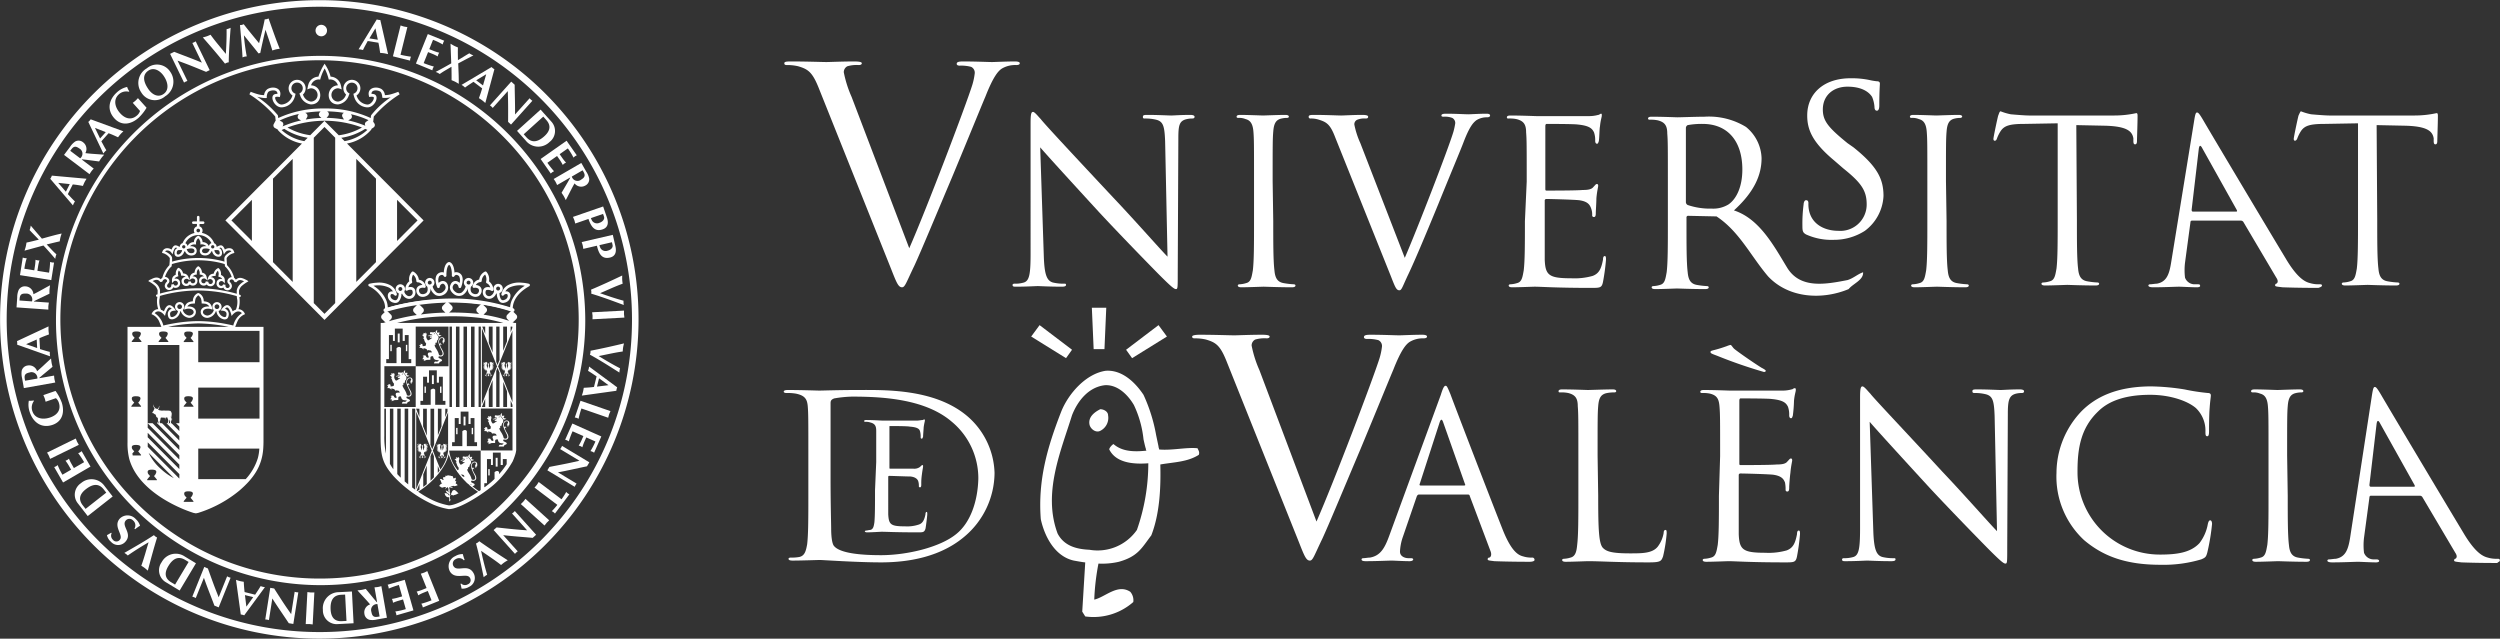 <svg id="Capa_1" data-name="Capa 1" xmlns="http://www.w3.org/2000/svg" viewBox="6.52 15.57 416.22 106.33">
  <rect x="6.52" y="15.57" width="416.22" height="106.33" fill="#333333" stroke="none"/>
  <defs>
    <style>
      .cls-1 {
        fill: #fff;
      }
    </style>
  </defs>
  <g id="Capa_1-2" data-name="Capa 1-2">
    <g>
      <g>
        <path class="cls-1" d="M317,54a9.547,9.547,0,0,1-5.2,1.5,10.231,10.231,0,0,1-4.6-.9c-.5-.3-.6-.5-.6-1.4a24.476,24.476,0,0,1,.2-3.6c0-.2.1-.7.4-.7s.4.2.4.5a4.881,4.881,0,0,0,.1,1.2c.5,2.4,2.7,3.4,4.9,3.4a4.384,4.384,0,0,0,4.689-4.056c.008-.115.012-.229.011-.344,0-2.3-.9-3.6-3.9-6l-1.5-1.3c-3.6-3-4.5-5.1-4.5-7.5,0-3.7,2.8-6.2,7.2-6.2a14.511,14.511,0,0,1,3.2.3,9.536,9.536,0,0,0,1.2.2c.3,0,.5.1.5.4,0,.2-.1,1.3-.1,3.6,0,.2,0,.9-.4.9-.3,0-.4-.3-.4-.6a5.269,5.269,0,0,0-.4-1.7c-.2-.3-1.1-1.7-4.1-1.7-2.3,0-4.1,1.4-4.1,3.8,0,1.9.9,3,4.1,5.6l1,.7c4,3.2,5,5.3,5,8.1A7.677,7.677,0,0,1,317,54Z"/>
        <path class="cls-1" d="M179.7,40.1c1.2,1.4,5.5,6.1,9.9,10.9,4,4.3,9.5,9.9,9.9,10.3,2,2,2.5,2.4,2.8,2.4s.3-.2.3-2.7l.1-22.2c0-2.3.1-3.1,1.4-3.4a3.893,3.893,0,0,1,.9-.1c.3,0,.4-.1.4-.3s-.3-.3-.7-.3c-1.6,0-2.8.1-3.2.1s-2.2-.1-3.9-.1c-.5,0-.8,0-.8.3,0,.2,0,.3.3.3a7.546,7.546,0,0,1,1.9.2c1.2.3,1.4,1.1,1.5,3.6l.4,19.2c-1.2-1.2-5.3-5.9-9.1-9.9-5.8-6.2-11.5-12.3-12-13-.4-.4-1-1.2-1.3-1.2s-.4.4-.4,1.9V57.8c0,3.4-.2,4.5-1.1,4.8a4.974,4.974,0,0,1-1.6.2c-.2,0-.3.1-.3.2,0,.3.2.3.6.3,1.7,0,3.3-.1,3.6-.1s1.9.1,4,.1c.5,0,.7-.1.7-.3s-.1-.2-.3-.2a7.546,7.546,0,0,1-1.9-.2c-1-.3-1.4-1.3-1.5-4.4Z"/>
        <path class="cls-1" d="M218.4,45.7c0-5.9,0-7,.1-8.2.1-1.3.4-2,1.4-2.2a3.893,3.893,0,0,1,.9-.1c.2,0,.3-.1.3-.2q0-.3-.6-.3c-1.1,0-3.5.1-3.7.1s-2.6-.1-3.8-.1q-.6,0-.6.3c0,.2.2.2.3.2a2.738,2.738,0,0,1,1.2.2c.8.2,1.2.8,1.3,2.1.1,1.2.1,2.3.1,8.2v6.7c0,3.6,0,6.6-.2,8.2-.2,1.1-.3,1.9-1.1,2.1a4.242,4.242,0,0,1-1.1.2c-.2,0-.3.1-.3.2q0,.3.6.3c1.1,0,3.5-.1,3.7-.1s2.6.1,4.7.1q.6,0,.6-.3c0-.1-.1-.2-.3-.2a12.776,12.776,0,0,1-1.7-.2c-1.1-.2-1.4-1-1.5-2.1-.2-1.6-.2-4.6-.2-8.2l-.1-6.7Z"/>
        <path class="cls-1" d="M233,39.4a14.009,14.009,0,0,1-1-3.1.823.823,0,0,1,.5-.8,3.182,3.182,0,0,1,1.4-.2c.3,0,.4-.1.4-.3s-.3-.3-1-.3c-1.4,0-3.1.1-3.5.1-.5,0-2.6-.1-4.4-.1-.6,0-1,0-1,.3a.265.265,0,0,0,.225.3.236.236,0,0,0,.075,0,4.18,4.18,0,0,1,1.4.2c1.3.4,1.9.8,2.7,2.9l9.3,23.2c.7,1.8.9,2.3,1.4,2.3.4,0,.5-.6,1.6-2.9.9-1.9,2.6-5.9,4.9-11.5,1.9-4.7,3.8-9.2,4.2-10.3,1-2.6,1.6-3.2,2.1-3.6a3.218,3.218,0,0,1,1.8-.5c.3,0,.5-.1.5-.3s-.2-.3-.6-.3c-1.1,0-2.7.1-3,.1-.5,0-2.2-.1-3.7-.1-.6,0-.8.1-.8.3s.2.2.4.2a3.4,3.4,0,0,1,1.4.2.957.957,0,0,1,.5.9,11.942,11.942,0,0,1-.3,1.4c-.8,2.7-5.9,15.9-8.1,21Z"/>
        <path class="cls-1" d="M260.4,52.4c0,3.6,0,6.6-.2,8.2-.2,1.1-.3,1.9-1.1,2.1a4.242,4.242,0,0,1-1.1.2c-.2,0-.3.1-.3.2q0,.3.6.3c1.1,0,3.5-.1,3.7-.1,1.1,0,3.6.2,9.4.2,1.5,0,1.8,0,2-1a35.2,35.2,0,0,0,.5-3.7c0-.3,0-.6-.2-.6s-.3.2-.3.6c-.3,1.6-.7,2.3-1.7,2.7a11.078,11.078,0,0,1-3.6.4c-3.7,0-4.3-.5-4.4-3.1V49a.265.265,0,0,1,.225-.3.236.236,0,0,1,.075,0c.6,0,4.4.1,5.4.2,1.5.2,1.8.8,2,1.3a2.962,2.962,0,0,1,.2,1.2.265.265,0,0,0,.225.3.236.236,0,0,0,.075,0c.3,0,.3-.4.3-.7s.1-1.7.1-2.4c.1-1.2.3-1.9.3-2.1s-.1-.3-.2-.3c-.2,0-.3.2-.6.5-.3.4-.9.5-1.8.5-.9.1-5.5.1-6,.1-.2,0-.2-.1-.2-.4V36.6c0-.3.1-.4.2-.4.4,0,4.5,0,5.2.1,2,.2,2.4.7,2.7,1.3a3.915,3.915,0,0,1,.2,1.4c0,.3.1.5.3.5s.2-.2.3-.4c.1-.5.1-2.1.2-2.5.1-1.1.3-1.5.3-1.8,0-.2,0-.3-.1-.3-.2,0-.3.2-.5.2a5.65,5.65,0,0,1-1.6.2h-8.7c-.2,0-2.6-.1-4.3-.1q-.6,0-.6.3c0,.2.1.2.3.2a5.724,5.724,0,0,1,1.3.1c1.2.3,1.6.9,1.6,2.2.1,1.2.1,2.3.1,8.2Z"/>
        <path class="cls-1" d="M330.5,45.7c0-5.9,0-7,.1-8.2.1-1.3.4-2,1.4-2.2a3.893,3.893,0,0,1,.9-.1c.1,0,.3-.1.3-.2q0-.3-.6-.3c-1.1,0-3.5.1-3.7.1s-2.6-.1-3.8-.1q-.6,0-.6.3c0,.2.2.2.3.2a2.738,2.738,0,0,1,1.2.2c.8.2,1.2.8,1.3,2.1.1,1.2.1,2.3.1,8.2v6.7c0,3.6,0,6.6-.2,8.2-.2,1.1-.3,1.9-1.1,2.1a4.242,4.242,0,0,1-1.1.2c-.2,0-.3.1-.3.2q0,.3.6.3c1.1,0,3.5-.1,3.7-.1s2.6.1,4.7.1q.6,0,.6-.3c0-.1-.1-.2-.3-.2a12.8,12.8,0,0,1-1.7-.2c-1.1-.2-1.4-1-1.5-2.1-.2-1.6-.2-4.6-.2-8.2l-.1-6.7Z"/>
        <path class="cls-1" d="M148.3,31.7a19.158,19.158,0,0,1-1.3-4.1,1.111,1.111,0,0,1,.6-1,5.542,5.542,0,0,1,1.9-.2c.3,0,.5-.1.5-.3s-.4-.3-1.3-.3c-1.9,0-4.1.1-4.6.1-.6,0-3.4-.1-5.7-.1-.8,0-1.3,0-1.3.3,0,.2.1.3.4.3a7.989,7.989,0,0,1,1.9.2c1.7.5,2.4,1,3.5,3.8l12,30c.9,2.3,1.2,3,1.8,3,.5,0,.7-.8,2.1-3.7,1.1-2.4,3.3-7.7,6.3-14.8,2.5-6,4.9-11.9,5.5-13.3,1.3-3.3,2.1-4.2,2.7-4.6a4.355,4.355,0,0,1,2.4-.6q.6,0,.6-.3c0-.2-.3-.3-.8-.3-1.4,0-3.5.1-3.8.1-.6,0-2.8-.1-4.8-.1-.8,0-1.1.1-1.1.4,0,.2.2.3.5.3a6.471,6.471,0,0,1,1.9.2,1.078,1.078,0,0,1,.6,1.1,10.809,10.809,0,0,1-.4,1.9c-1.1,3.5-7.6,20.6-10.5,27.2Z"/>
        <path class="cls-1" d="M393.1,63.1c0-.2-.2-.2-.4-.2a4.974,4.974,0,0,1-1.6-.2c-.8-.2-2.1-.8-4.1-4.2-3.5-5.8-12.8-21.4-13.6-22.8-.7-1.2-.9-1.4-1.1-1.4s-.3.2-.5,1.5L368,59.2c-.3,1.9-.7,3.3-2.4,3.6-.3,0-.8.1-1.1.1-.2,0-.3.1-.3.2,0,.2.3.3.8.3,1.8,0,3.8-.1,4.3-.1.4,0,2.1.1,3,.1.3,0,.6-.1.5-.3,0-.2-.2-.2-.4-.2H372a1.7,1.7,0,0,1-1.7-1.1,10.454,10.454,0,0,1,0-2.5l.9-6.7a.265.265,0,0,1,.225-.3.236.236,0,0,1,.075,0h8.1a.517.517,0,0,1,.4.2l5.5,9.3c.4.6.2.9,0,1-.1,0-.2.1-.2.3s.5.2,1.2.3c2.6.1,5.4.1,6,.1C392.8,63.4,393.1,63.3,393.1,63.1ZM378.8,50.8h-7.2c-.1,0-.2-.1-.2-.3l1.2-10.2q.15-.9.6,0l5.7,10.2C379,50.7,379,50.8,378.8,50.8Z"/>
        <path class="cls-1" d="M352.2,36.4l4.8.1c3.6.1,4.5.9,4.7,2.1V39c0,.5.1.6.3.6s.3-.2.3-.5c0-.4.1-3,.1-4.2,0-.2,0-.5-.2-.5a16.929,16.929,0,0,1-3.7.4H344.3c-.5,0-1.9-.1-3-.2a9.417,9.417,0,0,1-1.7-.5c-.2,0-.3.5-.4.7-.1.3-.8,3.6-.8,3.9,0,.2.1.3.2.3.2,0,.3-.1.4-.4a6.2,6.2,0,0,1,.6-1.2c.6-.9,1.5-1.2,3.9-1.2l5.6-.1v16c0,3.6,0,6.6-.2,8.2-.2,1.1-.3,1.9-1.1,2.1a4.242,4.242,0,0,1-1.1.2c-.2,0-.3.1-.3.2q0,.3.6.3c1.1,0,3.5-.1,3.7-.1s2.6.1,4.7.1q.6,0,.6-.3c0-.1-.1-.2-.3-.2a12.8,12.8,0,0,1-1.7-.2c-1.1-.2-1.4-1-1.5-2.1-.2-1.6-.2-4.6-.2-8.2Z"/>
        <path class="cls-1" d="M402.2,36.4l4.8.1c3.6.1,4.5.9,4.7,2.1V39c0,.5.1.6.3.6s.3-.2.3-.5c0-.4.1-3,.1-4.2,0-.2,0-.5-.2-.5a16.929,16.929,0,0,1-3.7.4H394.3c-.5,0-1.9-.1-3-.2a9.417,9.417,0,0,1-1.7-.5c-.1,0-.3.5-.4.7-.1.3-.8,3.6-.8,3.9,0,.2.1.3.2.3s.3-.1.4-.4a6.2,6.2,0,0,1,.6-1.2c.6-.9,1.5-1.2,3.9-1.2l5.6-.1v16c0,3.6,0,6.6-.2,8.2-.2,1.1-.3,1.9-1.1,2.1a4.242,4.242,0,0,1-1.1.2c-.2,0-.3.1-.3.2q0,.3.6.3c1.1,0,3.5-.1,3.7-.1s2.6.1,4.7.1q.6,0,.6-.3c0-.1-.1-.2-.3-.2a12.8,12.8,0,0,1-1.7-.2c-1.1-.2-1.4-1-1.5-2.1-.2-1.6-.2-4.6-.2-8.2Z"/>
        <path class="cls-1" d="M316.7,60.9c-.9.3-1.6,1-2.6,1.3-3.6.7-7.8,1.5-10-2-2.2-3.6-4.6-8.2-8.9-9.6,3.4-3.1,4.6-5.9,4.6-8.7a6.948,6.948,0,0,0-2.6-5.2,11.84,11.84,0,0,0-6.9-1.7c-1.2,0-4.1.1-4.5.1-.2,0-2.6-.1-4.3-.1q-.6,0-.6.3c0,.2.2.2.3.2a5.724,5.724,0,0,1,1.3.1c1.2.3,1.6.9,1.6,2.2.1,1.2.1,2.3.1,8.2v6.7c0,3.6,0,6.6-.2,8.2-.2,1.1-.3,1.9-1.1,2.1a4.242,4.242,0,0,1-1.1.2c-.2,0-.3.1-.3.2q0,.3.6.3c1.1,0,3.5-.1,3.6-.1.2,0,2.6.1,4.7.1q.6,0,.6-.3c0-.1-.1-.2-.3-.2A12.8,12.8,0,0,1,289,63c-1.1-.2-1.4-1-1.5-2.1-.2-1.6-.2-4.6-.2-8.2v-.9a.265.265,0,0,1,.225-.3.236.236,0,0,1,.075,0l4.7.1c3.8,2.5,5.7,6.6,8.6,10,3.5,3.7,9.1,3.9,13.4,2.1C315,62.8,316.8,62.2,316.7,60.9ZM294.3,49.6a4.868,4.868,0,0,1-2.8.7,11.491,11.491,0,0,1-4-.6.551.551,0,0,1-.3-.5V36.9a.551.551,0,0,1,.3-.5,13.011,13.011,0,0,1,2.5-.2c4.1,0,6.6,2.8,6.6,7.6C296.6,46.7,295.6,48.7,294.3,49.6Z"/>
      </g>
      <g>
        <path class="cls-1" d="M167.5,84.8c-5.5-4.6-13.9-4.3-18.4-4.3-2.8,0-5.7.1-6.2.1-.2,0-3.1-.1-5.2-.1-.5,0-.7.1-.7.3,0,.1.2.2.4.2a8.57,8.57,0,0,1,1.6.1c1.5.3,1.9.9,2,2.1s.1,2.3.1,8.1V98c0,3.6,0,6.6-.2,8.2-.2,1.1-.4,1.9-1.3,2.1a6.635,6.635,0,0,1-1.4.1c-.3,0-.4.1-.4.2,0,.2.2.3.7.3,1.4,0,4.3-.1,4.5-.1.5,0,6.2.4,10.2.4,7.8,0,11.9-2.6,13.9-4.3a13.97,13.97,0,0,0,5-10.6A12.92,12.92,0,0,0,167.5,84.8Zm-1.8,19.7c-2.7,2.2-8.2,3.5-12.5,3.5-5.4,0-7.2-.8-7.8-1.5-.4-.4-.5-1.9-.5-2.9,0-.7-.1-4.2-.1-8.2V82.7c0-.4.1-.6.6-.8a20,20,0,0,1,3-.3c5.5,0,12.3.5,16.6,4.2a12.234,12.234,0,0,1,4.4,9.5C169.3,99,168.1,102.6,165.7,104.5Z"/>
        <path class="cls-1" d="M152.2,97.2c0,2.3,0,4.2-.1,5.3-.1.7-.2,1.2-.7,1.3-.2,0-.5.1-.7.1a.354.354,0,0,0-.2.1c0,.1.1.2.4.2.7,0,2.3-.1,2.4-.1.7,0,2.3.1,6,.1.9,0,1.1,0,1.3-.6.1-.5.3-2.2.3-2.4s0-.4-.1-.4-.2.1-.2.4c-.2,1-.5,1.5-1.1,1.7a6.082,6.082,0,0,1-2.3.3c-2.4,0-2.7-.3-2.8-2V95c0-.1,0-.2.2-.2.4,0,2.8.1,3.5.1.9.1,1.2.5,1.3.8a2.487,2.487,0,0,1,.1.8c0,.1,0,.2.2.2s.2-.3.2-.5a10.318,10.318,0,0,1,.1-1.6c.1-.8.2-1.2.2-1.4,0-.1,0-.2-.1-.2s-.2.1-.4.3a1.607,1.607,0,0,1-1.1.3h-3.9c-.1,0-.1-.1-.1-.2V86.7c0-.2,0-.2.1-.2.3,0,2.9,0,3.3.1,1.3.1,1.6.4,1.7.8a3.1,3.1,0,0,1,.1.9c0,.2,0,.3.2.3.1,0,.1-.1.2-.3,0-.3.1-1.4.1-1.6.1-.7.2-1,.2-1.1s0-.2-.1-.2-.2.1-.3.1c-.2,0-.6.1-1,.1h-5.6c-.1,0-1.6-.1-2.7-.1-.3,0-.4,0-.4.2,0,.1.1.1.2.1a2.21,2.21,0,0,1,.8.1c.8.2,1,.6,1,1.4v5.2l-.2,4.7Z"/>
      </g>
      <g>
        <g>
          <path class="cls-1" d="M300.2,77.5c.2,0,.3-.1.3-.2s-.3-.3-.7-.5c-1.6-1-4.3-2.9-4.6-3.2s-.4-.6-.6-.6a3.84,3.84,0,0,0-.6.2,21.928,21.928,0,0,1-2.3.7c-.3.1-.4.1-.4.3s.3.3,1.1.6A80.109,80.109,0,0,0,300.2,77.5Z"/>
          <path class="cls-1" d="M292.7,98.1c0,3.6,0,6.6-.2,8.2-.2,1.1-.3,1.9-1.1,2.1a4.242,4.242,0,0,1-1.1.2c-.2,0-.3.1-.3.2q0,.3.6.3c1.1,0,3.5-.1,3.7-.1,1.1,0,3.6.2,9.4.2,1.5,0,1.8,0,2-1a35.2,35.2,0,0,0,.5-3.7c0-.3,0-.6-.2-.6s-.3.2-.3.6c-.3,1.6-.7,2.3-1.7,2.7a11.078,11.078,0,0,1-3.6.4c-3.7,0-4.3-.5-4.4-3.1V94.7a.265.265,0,0,1,.225-.3.236.236,0,0,1,.075,0c.6,0,4.4.1,5.4.2,1.5.2,1.8.8,2,1.3a5.75,5.75,0,0,1,.1,1.2.265.265,0,0,0,.225.3.236.236,0,0,0,.075,0c.3,0,.3-.4.3-.7s.1-1.7.2-2.4c.1-1.2.3-1.9.3-2.1s-.1-.3-.2-.3c-.2,0-.3.2-.6.5-.3.4-.9.5-1.8.5-.9.1-5.5.1-6,.1-.2,0-.2-.1-.2-.4V82.3c0-.3.1-.4.2-.4.4,0,4.5,0,5.2.1,2,.2,2.4.7,2.7,1.3a3.915,3.915,0,0,1,.2,1.4c0,.3.1.5.3.5s.2-.2.3-.4a22.99,22.99,0,0,0,.2-2.5c.1-1.1.3-1.5.3-1.8,0-.2,0-.3-.2-.3s-.3.2-.5.2a5.65,5.65,0,0,1-1.6.2h-8.7c-.2,0-2.6-.1-4.3-.1q-.6,0-.6.3c0,.2.2.2.3.2a5.724,5.724,0,0,1,1.3.1c1.2.3,1.5.9,1.6,2.2.1,1.2.1,2.3.1,8.2Z"/>
        </g>
        <path class="cls-1" d="M216.2,77.2a19.158,19.158,0,0,1-1.3-4.1,1.111,1.111,0,0,1,.6-1,5.542,5.542,0,0,1,1.9-.2c.3,0,.5-.1.5-.3s-.4-.3-1.3-.3c-1.9,0-4.1.1-4.6.1-.6,0-3.4-.1-5.7-.1-.8,0-1.3.1-1.3.3s.1.3.4.3a7.989,7.989,0,0,1,1.9.2c1.7.5,2.4,1,3.5,3.8l12,30c.9,2.3,1.2,3,1.8,3,.5,0,.7-.8,2.1-3.7,1.1-2.4,3.3-7.7,6.3-14.8,2.5-6,4.9-11.9,5.5-13.3,1.3-3.3,2.1-4.2,2.7-4.6a4.246,4.246,0,0,1,2.3-.6q.6,0,.6-.3c0-.2-.3-.3-.8-.3-1.4,0-3.5.1-3.8.1-.6,0-2.8-.1-4.8-.1-.8,0-1.1.1-1.1.4,0,.2.2.3.5.3a6.471,6.471,0,0,1,1.9.2,1.078,1.078,0,0,1,.6,1.1,10.809,10.809,0,0,1-.4,1.9c-1.1,3.5-7.6,20.6-10.5,27.2Z"/>
        <path class="cls-1" d="M422.7,108.8c0-.2-.2-.2-.4-.2a4.974,4.974,0,0,1-1.6-.2c-.8-.2-2.1-.8-4.1-4.2-3.5-5.8-12.8-21.4-13.6-22.8-.7-1.2-.9-1.4-1.1-1.4s-.3.2-.5,1.5L397.8,105c-.3,1.9-.7,3.3-2.4,3.6-.3,0-.8.1-1.1.1-.2,0-.3.1-.3.2,0,.2.3.3.8.3,1.8,0,3.8-.1,4.3-.1.4,0,2.1.1,3,.1.3,0,.6-.1.5-.3,0-.1-.2-.2-.4-.2h-.4a1.7,1.7,0,0,1-1.7-1.1,10.454,10.454,0,0,1,0-2.5l.9-6.7a.265.265,0,0,1,.225-.3.236.236,0,0,1,.075,0h8.1a.517.517,0,0,1,.4.2l5.5,9.3c.4.6.2.9,0,1-.1,0-.2.1-.2.3s.5.2,1.2.3c2.6.1,5.4.1,6,.1C422.4,109.1,422.8,109.1,422.7,108.8ZM408.4,96.6h-7.2c-.1,0-.2-.1-.2-.3l1.2-10.2q.15-.9.6,0l5.7,10.2C408.6,96.5,408.6,96.6,408.4,96.6Z"/>
        <path class="cls-1" d="M261.6,108.4a4.431,4.431,0,0,1-1.5-.2c-.8-.2-1.9-.8-3.3-4.2-2.3-5.8-8.3-21.4-8.8-22.8-.5-1.2-.6-1.4-.8-1.4s-.4.2-.8,1.5l-8.6,23.5c-.7,1.9-1.4,3.3-3.2,3.6-.3,0-.8.1-1.1.1-.2,0-.3.1-.3.2,0,.2.2.3.7.3,1.8,0,3.9-.1,4.3-.1s2,.1,3,.1c.3,0,.6-.1.6-.3,0-.1-.1-.2-.4-.2H241c-.6,0-1.4-.3-1.4-1.1a8.507,8.507,0,0,1,.5-2.5l2.3-6.7c.1-.2.2-.3.4-.3h8.1c.2,0,.3.1.3.2l3.5,9.3c.2.6,0,.9-.2,1a.265.265,0,0,0-.3.225.236.236,0,0,0,0,.075c0,.2.4.2,1.1.3,2.6.1,5.4.1,5.9.1.4,0,.8-.1.8-.3a.367.367,0,0,0-.329-.4A.421.421,0,0,0,261.6,108.4Zm-11.3-12H243c-.1,0-.2-.1-.1-.3l3.3-10.2q.3-.9.6,0l3.6,10.2C250.5,96.3,250.5,96.4,250.3,96.4Z"/>
        <path class="cls-1" d="M272.5,91.4c0-5.9,0-7,.1-8.2.1-1.3.4-2,1.5-2.2a6.273,6.273,0,0,1,1.2-.1c.2,0,.3-.1.3-.2q0-.3-.6-.3c-1.1,0-3.9.1-4.1.1s-2.6-.1-4.3-.1q-.6,0-.6.3c0,.2.1.2.3.2a5.724,5.724,0,0,1,1.3.1c1.2.3,1.6.9,1.6,2.2.1,1.2.1,2.3.1,8.2v6.7c0,3.6,0,6.6-.2,8.2-.1,1.1-.3,1.9-1.1,2.1a4.242,4.242,0,0,1-1.1.2c-.2,0-.3.1-.3.2q0,.3.6.3c1.1,0,3.4-.1,3.7-.1,2.2,0,4.7.2,10.1.2,2,0,2.1-.2,2.4-1a25.815,25.815,0,0,0,.6-3.8c0-.4,0-.6-.2-.6s-.3.2-.3.5a5.232,5.232,0,0,1-1,2.3c-.9,1.1-2.6,1.1-4.6,1.1-3,0-3.9-.3-4.5-.9-.7-.7-.8-3.1-.8-8.7Z"/>
        <path class="cls-1" d="M317.8,85.8c1.2,1.4,5.5,6.1,9.9,10.9,4,4.3,9.5,9.9,9.9,10.3,2,2,2.5,2.4,2.8,2.4s.3-.2.3-2.7l.1-22.2c0-2.3.2-3.1,1.4-3.4a3.893,3.893,0,0,1,.9-.1c.3,0,.4-.1.4-.3s-.3-.3-.7-.3c-1.6,0-2.8.1-3.2.1s-2.2-.1-3.9-.1c-.5,0-.8,0-.8.3,0,.1,0,.3.3.3a7.546,7.546,0,0,1,1.9.2c1.2.3,1.4,1.1,1.5,3.6L339,104c-1.2-1.2-5.3-5.9-9.1-9.9-5.8-6.3-11.5-12.3-12-13-.4-.4-1-1.2-1.3-1.2s-.4.4-.4,1.9v21.7c0,3.4-.2,4.5-1.1,4.8a5.277,5.277,0,0,1-1.6.2c-.2,0-.3.1-.3.2,0,.3.2.3.6.3,1.7,0,3.3-.1,3.6-.1s1.9.1,4,.1c.5,0,.7-.1.7-.3s-.1-.2-.3-.2a7.546,7.546,0,0,1-1.9-.2c-1-.3-1.4-1.3-1.5-4.4Z"/>
        <path class="cls-1" d="M366.2,109.6a21.972,21.972,0,0,0,6.8-.9c.7-.3.8-.4,1-1.1a35.926,35.926,0,0,0,.8-4.8c0-.3-.1-.6-.3-.6s-.3.2-.4.6a7.285,7.285,0,0,1-1.4,3.2c-1.5,1.6-3.8,1.9-6.6,1.9a13.7,13.7,0,0,1-13.7-13.689c0-.07,0-.141,0-.211,0-3.9.6-7.2,3.4-9.9,1.3-1.3,3.7-2.8,8.7-2.8,3.3,0,6.2,1,7.6,2.2a5.187,5.187,0,0,1,1.6,3.9c0,.5,0,.8.3.8.2,0,.3-.2.3-.8s0-2.7.1-3.9c.1-1.4.2-1.8.2-2.1,0-.2-.1-.4-.5-.4a33.974,33.974,0,0,1-3.9-.6,38.546,38.546,0,0,0-5.5-.5c-5.8,0-9.3,1.8-11.6,4.1a14.932,14.932,0,0,0-4.2,10.3,14.423,14.423,0,0,0,4.6,11.2C356.7,108.2,360.5,109.6,366.2,109.6Z"/>
        <path class="cls-1" d="M387.3,91.4c0-5.9,0-7,.1-8.2.1-1.3.4-2,1.4-2.2a3.893,3.893,0,0,1,.9-.1c.2,0,.3-.1.3-.2q0-.3-.6-.3c-1.1,0-3.5.1-3.7.1s-2.6-.1-3.8-.1q-.6,0-.6.3c0,.2.2.2.3.2a2.738,2.738,0,0,1,1.2.2c.8.2,1.2.8,1.3,2.1.1,1.2.1,2.3.1,8.2v6.7c0,3.6,0,6.6-.2,8.2-.2,1.1-.3,1.9-1.1,2.1a4.242,4.242,0,0,1-1.1.2c-.2,0-.3.1-.3.2q0,.3.6.3c1.1,0,3.5-.1,3.7-.1s2.6.1,4.7.1q.6,0,.6-.3c0-.1-.1-.2-.3-.2a12.776,12.776,0,0,1-1.7-.2c-1.1-.2-1.4-1-1.5-2.1-.2-1.6-.2-4.6-.2-8.2l-.1-6.7Z"/>
      </g>
      <g>
        <g>
          <path class="cls-1" d="M205.9,90.2c-1.8-.2-4.3.4-6.4.2,0-.2-.1-.3-.1-.5L199,88a27.388,27.388,0,0,0-2.1-6.7c-1.4-2.1-3.6-4.2-6.3-4-3.3.5-6.2,3.8-7.4,6.8-2.3,5.9-3.9,11.4-3.4,17.9.6,2.8,2.3,6.2,5.5,6.9,0,0,1.6.3,1.9.3l-.5,8.2.5.8a10.015,10.015,0,0,0,8-2.4,2.154,2.154,0,0,0-.5-1.7c-2.1-1.4-4.2.9-6,1.3a39.282,39.282,0,0,1,.7-6,12.339,12.339,0,0,0,3.4-.3c3.2-.9,3.8-2.3,5.4-4.4,1.4-3.6,1.6-7.9,1.5-11.8,2.3-.4,4.5-.4,6.4-1.6C206.3,90.8,206,90.5,205.9,90.2Zm-10.1,13.6a7.976,7.976,0,0,1-7.9,3.3c-2.1-.1-4.2-.6-5.3-2.7-2.5-6.7.5-13.6,2.4-19.7.9-2.3,2.7-4.7,5.5-5,2.1-.1,3.8,1.6,4.8,3.3a17.46,17.46,0,0,1,1.6,5.7s.3,1.4.4,1.6a.366.366,0,0,0,.1.3c-2,.2-4,.2-5.5-1.1-.2.1-.7.6-.7.9,1.1,2.2,3.9,2.5,6.5,2.3a33.571,33.571,0,0,1-1.9,11.1Z"/>
          <path class="cls-1" d="M191,84.7a2.413,2.413,0,0,1-1.3,2.6c-.8.4-1.7-.4-1.8-1.1-.2-1.2.8-2,1.8-2.5C190.3,83.7,191,84.1,191,84.7Z"/>
        </g>
        <g>
          <g>
            <polygon class="cls-1" points="199.4 69.7 194 73.8 195 75.2 200.8 71.6 199.4 69.7"/>
            <polygon class="cls-1" points="179.6 69.7 178.2 71.6 184 75.2 185 73.8 179.6 69.7"/>
          </g>
          <polygon class="cls-1" points="188.6 73.7 188.3 66.8 190.7 66.8 190.4 73.7 188.6 73.7"/>
        </g>
      </g>
    </g>
  </g>
  <g>
    <rect class="cls-1" x="87.813" y="93.668" width="0.234" height="1.055"/>
    <rect class="cls-1" x="89.046" y="91.788" width="0.323" height="1.467"/>
    <path class="cls-1" d="M60.005,21.616a.957.957,0,1,0-.952-.962v0a.956.956,0,0,0,.952.958"/>
    <path class="cls-1" d="M47.237,25.006a2.964,2.964,0,0,1,.364-.044,32.883,32.883,0,0,1-.476-3.522c.846,1.057,1.713,2.093,2.436,3.027a.8.8,0,0,1,.288-.066c.266-1.3.565-2.59.872-3.882.381,1.141.8,2.266,1.137,3.456.207-.064.392-.13.6-.18s.42-.074.635-.108c-.6-1.448-1.156-3.059-1.859-5.045a2.519,2.519,0,0,1-.315.114,2.389,2.389,0,0,1-.327.037c-.276,1.427-.644,2.766-.94,3.969-.869-1.053-1.737-2.095-2.555-3.16a2.608,2.608,0,0,1-.306.112,2.877,2.877,0,0,1-.319.034c.183,1.977.346,3.79.425,5.376a2.877,2.877,0,0,1,.338-.118"/>
    <path class="cls-1" d="M44.281,26.016a2.183,2.183,0,0,1,.321-.069c.022-1.941.176-3.837.313-5.753a2.451,2.451,0,0,1-.33.139,2.723,2.723,0,0,1-.343.1c.023,1.359-.037,2.736-.122,4.113-.857-1.069-1.767-2.095-2.545-3.192-.207.089-.419.187-.633.261s-.438.127-.656.186c1.26,1.43,2.49,2.865,3.693,4.366a2.545,2.545,0,0,1,.3-.146"/>
    <path class="cls-1" d="M37.433,29.161c.091-.043.2-.077.289-.113l-1.645-3.386,1.146.427c1.191.445,2.362.938,3.606,1.444l.6-.283-2.329-4.8a2,2,0,0,1-.268.157,2.172,2.172,0,0,1-.288.117L40.128,26c-1.529-.645-3.082-1.2-4.6-1.8l-.69.339,2.324,4.781c.086-.05.178-.113.268-.158"/>
    <path class="cls-1" d="M29.62,35.159a7.791,7.791,0,0,0,1.3-1.649l-1.436-1.6c-.134.143-.261.289-.406.419s-.3.245-.457.363l1.212,1.354a1.674,1.674,0,0,1-.487.732c-.876.792-1.92.648-2.822-.357-.873-.971-1.183-2.272-.222-3.14a1.8,1.8,0,0,1,1.664-.435l.081-.074a2.808,2.808,0,0,1-.363-.729,3.649,3.649,0,0,0-1.7.9c-1.331,1.2-1.72,2.884-.429,4.322,1.218,1.359,2.85.993,4.063-.106"/>
    <path class="cls-1" d="M15.72,58.662c.024-.129.039-.255.071-.382s.078-.245.116-.373c-.177-.155-.476-.432-.7-.672l-.912-.965c.714-.174,1.431-.355,2.165-.516.038-.224.071-.448.125-.66s.129-.433.2-.647c-1.08.235-2.077.522-3.087.8l-.2.057c-.341-.4-.683-.789-1.023-1.187l-.84-.988a3.54,3.54,0,0,1-.072.383,3,3,0,0,1-.115.363c.511.554,1.031,1.061,1.536,1.6-.685.157-1.363.348-2.05.48-.041.232-.073.456-.129.682s-.133.439-.2.662l3.149-.855c.663.711,1.3,1.44,1.971,2.225"/>
    <path class="cls-1" d="M15.519,59.28a2.332,2.332,0,0,1-.334-.013,2.6,2.6,0,0,1-.324-.092,14.153,14.153,0,0,1-.173,1.792l-1.942-.309.125-.8a7.653,7.653,0,0,1,.218-.933,2.481,2.481,0,0,1-.334-.014,2.6,2.6,0,0,1-.324-.091,7.279,7.279,0,0,1-.08.955l-.125.8-1.646-.261a11.022,11.022,0,0,1,.387-1.759,2.082,2.082,0,0,1-.335-.014,2.366,2.366,0,0,1-.322-.091l-.463,2.928,5.21.83Z"/>
    <path class="cls-1" d="M16.765,82.5a7.94,7.94,0,0,0-1-1.849l-2.028.7c.076.179.16.355.225.538s.1.376.151.564l1.716-.591a1.66,1.66,0,0,1,.481.737c.384,1.119-.156,2.029-1.431,2.471-1.23.424-2.542.2-2.963-1.025a1.819,1.819,0,0,1,.249-1.707l-.035-.1a2.8,2.8,0,0,1-.811.049,3.7,3.7,0,0,0,.162,1.928c.581,1.7,1.972,2.715,3.8,2.086,1.721-.6,2.023-2.248,1.492-3.8"/>
    <path class="cls-1" d="M19.354,89.12c-.086-.175-.15-.36-.221-.541l-4.776,2.339c.1.168.205.333.29.508s.148.36.22.541l4.777-2.339c-.1-.169-.206-.333-.29-.508"/>
    <path class="cls-1" d="M20.113,90.681a1.472,1.472,0,0,1-.578.333,14.625,14.625,0,0,1,.989,1.5l-1.7.987-.4-.7A7.457,7.457,0,0,1,18,91.94a2.488,2.488,0,0,1-.268.2,2.478,2.478,0,0,1-.308.135,7.288,7.288,0,0,1,.536.792l.4.7-1.444.837A11.234,11.234,0,0,1,16.12,93a3.311,3.311,0,0,1-.269.2,2.882,2.882,0,0,1-.308.132L17.019,95.9l4.569-2.65Z"/>
    <path class="cls-1" d="M27.466,102.218a.814.814,0,0,1,1.151-.054.6.6,0,0,1,.062.062,1.052,1.052,0,0,1,.223,1.354l.111.1a7.169,7.169,0,0,1,.824-.583,2.375,2.375,0,0,0-.7-1.088,1.827,1.827,0,0,0-2.577-.189c-.031.027-.06.054-.089.082-1.187,1.325.693,2.763-.007,3.543a.721.721,0,0,1-1.01.126.75.75,0,0,1-.131-.133.93.93,0,0,1-.212-1.1l-.086-.078c-.234.146-.461.282-.7.405a2.029,2.029,0,0,0,.663,1.1,1.6,1.6,0,0,0,2.264.142,1.483,1.483,0,0,0,.153-.154c1.249-1.393-.767-2.608.063-3.534"/>
    <path class="cls-1" d="M32.144,104.666c-1.614,1.066-3.266,2-4.923,2.954a2.957,2.957,0,0,1,.3.2,2.514,2.514,0,0,1,.272.233c1.107-.778,2.279-1.5,3.465-2.2-.4,1.31-.743,2.641-1.214,3.9.188.122.389.245.568.381s.351.294.521.442c.477-1.849.974-3.676,1.541-5.517a1.8,1.8,0,0,1-.29-.171,2.2,2.2,0,0,1-.237-.226"/>
    <path class="cls-1" d="M44.332,111.522l-1.405,3.491-.451-1.14c-.467-1.189-.886-2.39-1.344-3.657l-.607-.255-1.991,4.947a2.122,2.122,0,0,1,.3.095,1.932,1.932,0,0,1,.277.138l1.359-3.376c.546,1.574,1.175,3.1,1.746,4.634l.71.29,1.986-4.935c-.1-.03-.2-.057-.3-.094s-.187-.095-.278-.138"/>
    <path class="cls-1" d="M55.578,114.1l-.586,3.719-.7-1.01c-.721-1.051-1.4-2.127-2.128-3.261l-.65-.111-.831,5.27a2,2,0,0,1,.309.027,1.979,1.979,0,0,1,.3.072l.567-3.6c.885,1.407,1.841,2.757,2.739,4.121l.758.121.828-5.256a2.9,2.9,0,0,1-.309-.025c-.1-.016-.2-.049-.3-.071"/>
    <path class="cls-1" d="M58.275,114.213c-.193-.011-.387-.046-.578-.07l-.279,5.33c.2-.007.39-.021.582-.009s.387.044.579.068l.278-5.33c-.193.007-.389.021-.582.011"/>
    <path class="cls-1" d="M71.057,112.919a2.47,2.47,0,0,1,.129.31,2.323,2.323,0,0,1,.055.332,14.683,14.683,0,0,1,1.69-.6l.542,1.9-.774.222a6.889,6.889,0,0,1-.934.2,2.24,2.24,0,0,1,.129.313,2.481,2.481,0,0,1,.054.331,6.988,6.988,0,0,1,.9-.331l.774-.224.459,1.608a10.69,10.69,0,0,1-1.75.391,1.464,1.464,0,0,1,.184.642l2.837-.817L73.9,112.1Z"/>
    <path class="cls-1" d="M77.132,110.9c-.179.074-.367.125-.551.183l.96,2.388-.755.306c-.287.116-.589.2-.9.29a1.486,1.486,0,0,1,.25.62,7.756,7.756,0,0,1,.842-.418l.762-.308.623,1.551a14.109,14.109,0,0,1-1.7.571,2.649,2.649,0,0,1,.159.3,2.373,2.373,0,0,1,.089.323l2.737-1.109-1.991-4.949c-.173.088-.344.183-.525.255"/>
    <path class="cls-1" d="M82.012,109.813a.822.822,0,0,1,.311-1.12q.035-.019.072-.036a1.039,1.039,0,0,1,1.35.2l.13-.074a7.107,7.107,0,0,1-.3-.967,2.34,2.34,0,0,0-1.247.336,1.842,1.842,0,0,0-.971,2.416c.014.033.029.065.045.1.887,1.543,2.83.192,3.353,1.1a.727.727,0,0,1-.2,1.009.7.7,0,0,1-.157.079.917.917,0,0,1-1.106-.14l-.1.06c.067.267.125.529.17.792a2.008,2.008,0,0,0,1.244-.292,1.618,1.618,0,0,0,.83-2.133,1.6,1.6,0,0,0-.093-.179c-.932-1.625-2.708-.074-3.328-1.152"/>
    <path class="cls-1" d="M86.057,105.9a1.941,1.941,0,0,1-.288.154c.511,1.872.885,3.738,1.278,5.618a2.527,2.527,0,0,1,.279-.226,2.918,2.918,0,0,1,.3-.185c-.393-1.3-.716-2.639-1.011-3.989,1.118.792,2.273,1.527,3.323,2.364.175-.142.352-.294.536-.424s.388-.245.58-.36c-1.605-1.026-3.181-2.067-4.749-3.176a2.321,2.321,0,0,1-.251.224"/>
    <path class="cls-1" d="M92.017,100.873c-.075.066-.167.127-.247.189l2.508,2.8-1.216-.091c-1.267-.1-2.528-.249-3.864-.391l-.495.436,3.555,3.966a2.185,2.185,0,0,1,.215-.226,2.267,2.267,0,0,1,.245-.191l-2.425-2.7c1.647.2,3.291.3,4.914.454l.571-.514-3.547-3.954c-.07.072-.14.159-.214.227"/>
    <path class="cls-1" d="M93.645,99.084c-.13.144-.276.274-.417.408l3.949,3.572c.117-.157.231-.315.36-.461s.276-.274.417-.408l-3.948-3.572c-.12.157-.232.317-.361.461"/>
    <path class="cls-1" d="M100.787,97.473a10.427,10.427,0,0,1-.78,1.22l-3.8-2.879c-.106.166-.2.335-.32.491s-.251.3-.381.442l3.806,2.878a11.913,11.913,0,0,1-.922,1.048,2.263,2.263,0,0,1,.289.171,2.1,2.1,0,0,1,.236.226l2.4-3.2a2.474,2.474,0,0,1-.282-.165,2.148,2.148,0,0,1-.244-.233"/>
    <path class="cls-1" d="M99.958,90.083c-.054.086-.121.172-.181.255l3.215,1.939-1.191.27c-1.242.278-2.491.5-3.81.761l-.345.562,4.554,2.748a2.332,2.332,0,0,1,.14-.278,2.382,2.382,0,0,1,.179-.255l-3.106-1.874c1.631-.3,3.235-.679,4.832-1.006l.395-.66-4.542-2.74c-.045.09-.089.191-.14.278"/>
    <path class="cls-1" d="M100.61,88.789a1.4,1.4,0,0,1,.607.271,14.46,14.46,0,0,1,.63-1.685l1.8.8-.327.74a7.131,7.131,0,0,1-.453.844,2.982,2.982,0,0,1,.321.1,2.387,2.387,0,0,1,.288.173,7.253,7.253,0,0,1,.325-.9l.329-.738,1.521.679a11.2,11.2,0,0,1-.829,1.6,2.025,2.025,0,0,1,.321.1,2.2,2.2,0,0,1,.288.17l1.2-2.707-4.82-2.154Z"/>
    <path class="cls-1" d="M102.217,85.08a2.477,2.477,0,0,1,.327.071,2.158,2.158,0,0,1,.3.147,16.539,16.539,0,0,1,.475-1.721l4.461,1.542c.047-.189.089-.381.153-.563s.147-.361.225-.54l-4.988-1.723Z"/>
    <path class="cls-1" d="M104.821,74.3a2.344,2.344,0,0,1-.089.318c1.7.93,3.292,1.956,4.911,2.978a2.533,2.533,0,0,1,.032-.358,2.757,2.757,0,0,1,.08-.349c-1.2-.616-2.388-1.318-3.562-2.039,1.343-.259,2.672-.583,4-.758.019-.224.034-.46.069-.682s.094-.45.145-.669c-1.853.445-3.69.861-5.574,1.224a2.2,2.2,0,0,1-.014.335"/>
    <path class="cls-1" d="M105.105,67.559c.026.193.058.386.07.58s0,.389-.01.585l5.308-.28c-.026-.193-.061-.385-.069-.581s0-.388.008-.583Z"/>
    <path class="cls-1" d="M104.917,63.8a1.968,1.968,0,0,1,.056.332,2,2,0,0,1-.021.328c1.854.557,3.626,1.228,5.421,1.888a2.643,2.643,0,0,1-.041-.355,2.529,2.529,0,0,1,0-.359c-1.307-.353-2.609-.79-3.906-1.252,1.26-.533,2.493-1.128,3.758-1.576-.027-.225-.063-.455-.074-.681s0-.46,0-.686c-1.719.823-3.43,1.614-5.2,2.361"/>
    <path class="cls-1" d="M98.222,44.468a1.453,1.453,0,0,1,.543-.383,14.667,14.667,0,0,1-1.113-1.41l1.611-1.133.463.663a7.351,7.351,0,0,1,.489.824,2.33,2.33,0,0,1,.251-.225,2.532,2.532,0,0,1,.294-.16,7.33,7.33,0,0,1-.605-.744l-.46-.662,1.363-.96A11.054,11.054,0,0,1,102,41.813a2.637,2.637,0,0,1,.25-.223,2.559,2.559,0,0,1,.3-.16L100.849,39l-4.32,3.039Z"/>
    <path class="cls-1" d="M88.338,33.314c.075.068.145.152.215.225l2.508-2.8.036,1.225c.033,1.277.018,2.55.018,3.9l.483.446,3.558-3.963a2.093,2.093,0,0,1-.247-.192,2.414,2.414,0,0,1-.216-.225l-2.425,2.7c.023-1.665-.048-3.318-.061-4.954l-.57-.515-3.545,3.954c.079.062.171.124.246.191"/>
    <path class="cls-1" d="M79.045,27.538c.121.053.238.095.356.154s.22.132.333.2c.191-.137.527-.368.812-.536l1.141-.674c.008.739.024,1.479.014,2.234.207.089.417.17.613.27s.389.225.582.341c.016-1.108-.039-2.15-.08-3.2l-.009-.2c.463-.244.918-.491,1.381-.734l1.148-.6a2.941,2.941,0,0,1-.355-.156,3.3,3.3,0,0,1-.329-.194c-.652.376-1.26.77-1.894,1.143,0-.7-.029-1.412,0-2.114-.215-.092-.425-.174-.633-.281s-.4-.228-.6-.346l.121,3.272c-.839.488-1.691.952-2.6,1.429"/>
    <path class="cls-1" d="M78.592,26.949a2.486,2.486,0,0,1,.163-.3,14.277,14.277,0,0,1-1.7-.572l.736-1.832.747.3a7.118,7.118,0,0,1,.859.422,2.423,2.423,0,0,1,.088-.324,2.573,2.573,0,0,1,.162-.3,6.947,6.947,0,0,1-.911-.292l-.746-.3.623-1.551a10.785,10.785,0,0,1,1.619.775,2.14,2.14,0,0,1,.089-.325,2.408,2.408,0,0,1,.159-.3l-2.734-1.109-1.977,4.91L78.5,27.274a2.783,2.783,0,0,1,.088-.325"/>
    <path class="cls-1" d="M74.832,25.326a2.491,2.491,0,0,1,.117-.316,16.679,16.679,0,0,1-1.747-.325l1.142-4.6c-.193-.032-.386-.057-.574-.1s-.37-.117-.555-.179l-1.275,5.14,2.849.712a2.17,2.17,0,0,1,.043-.332"/>
    <path class="cls-1" d="M59.9,120.8a52.053,52.053,0,1,1,51.839-52.266c0,.071,0,.142,0,.213A51.948,51.948,0,0,1,59.9,120.8m0-105.2a53.149,53.149,0,1,0,52.929,53.369c0-.074,0-.148,0-.221A53.039,53.039,0,0,0,59.9,15.6h0"/>
    <path class="cls-1" d="M69.022,20.284l.4,1.9-1.4-.224ZM66.954,23.9c.229-.506.494-.953.785-1.5l1.783.283c.125.548.2,1.1.29,1.692.225.021.443.032.664.067s.433.093.653.142L69.836,18.9a1.825,1.825,0,0,1-.3-.024,2.045,2.045,0,0,1-.288-.069l-3.028,4.976c.126.011.25.016.373.035s.234.054.356.08"/>
    <path class="cls-1" d="M87.469,27.931l-.536,1.863L85.8,28.937Zm-3.8,1.978c.1.074.183.157.278.238.439-.34.884-.607,1.4-.958l1.444,1.091c-.146.543-.333,1.063-.537,1.63.189.124.376.237.555.373s.34.285.508.434l1.515-5.624a1.975,1.975,0,0,1-.248-.16,1.8,1.8,0,0,1-.222-.2l-5,2.968c.1.068.212.13.31.2"/>
    <path class="cls-1" d="M97.47,35.551c.731.814.766,1.715-.317,2.694-1.347,1.218-2.287.969-3,.171l-.44-.491,3.253-2.941ZM92.6,37.359l1.451,1.619a2.656,2.656,0,0,0,3.732.434,2.6,2.6,0,0,0,.229-.2,2.3,2.3,0,0,0,.442-3.228,2.219,2.219,0,0,0-.16-.189l-1.773-1.977Z"/>
    <path class="cls-1" d="M103.517,43.922c.236.41.579.884.086,1.315a1.914,1.914,0,0,1-.317.228.977.977,0,0,1-1.567-.5Zm-4.5,1.932c.1.169.173.35.257.525l2.154-1.249.026.047c-.17.3-.37.664-.492.87l-.949,1.619c.13.194.266.385.383.586s.216.423.318.633l.265-.5c.392-.765.77-1.542,1.2-2.285a1.381,1.381,0,0,0,1.813.35,1.162,1.162,0,0,0,.622-1.142,3.172,3.172,0,0,0-.494-1.17L103.3,42.7,98.7,45.37c.111.159.227.315.325.484"/>
    <path class="cls-1" d="M106.92,51.183l.157.456c.132.382-.154.818-.74,1.021a.984.984,0,0,1-1.22-.31,2.628,2.628,0,0,1-.218-.469Zm-4.782,1.037c.064.183.1.374.153.564l2.2-.763c.454,1.325,1.061,2.184,2.365,1.734.827-.288,1.047-.981.7-2l-.622-1.811-5.025,1.739c.078.178.165.353.226.539"/>
    <path class="cls-1" d="M108.4,55.9l.107.47c.093.395-.238.8-.841.938a.984.984,0,0,1-1.181-.438,2.7,2.7,0,0,1-.169-.487Zm-4.863.528c.042.191.064.386.092.577l2.272-.526c.313,1.364.828,2.283,2.172,1.972.852-.2,1.144-.864.9-1.917l-.429-1.866-5.178,1.2c.059.186.126.37.17.559"/>
    <path class="cls-1" d="M106.255,78.551,107.83,79.7l-1.919.234Zm-1.722-1.585c-.031.12-.074.229-.11.348.482.274.9.578,1.423.919l-.435,1.758c-.555.077-1.105.108-1.7.142-.041.222-.07.44-.124.659s-.129.426-.2.64l5.747-.8a2.059,2.059,0,0,1,.049-.293,2.1,2.1,0,0,1,.093-.281L104.6,76.6c-.024.121-.037.246-.067.368"/>
    <path class="cls-1" d="M68.457,117.831a1.887,1.887,0,0,1-.1-.376.983.983,0,0,1,1-1.309l.36,2.055c-.464.083-1.026.243-1.261-.37m.991-4.536c-.191.035-.386.046-.579.064l.432,2.458-.054.01c-.22-.261-.494-.576-.644-.763l-1.192-1.448c-.225.056-.449.122-.68.161s-.469.059-.7.084l.382.424c.583.629,1.179,1.252,1.728,1.913a1.387,1.387,0,0,0-.948,1.588,1.158,1.158,0,0,0,.856.979,3.128,3.128,0,0,0,1.263-.066l1.625-.288-.923-5.254c-.188.048-.373.105-.565.138"/>
    <path class="cls-1" d="M63.449,118.985c-1.091.06-1.809-.479-1.886-1.94-.093-1.818.69-2.4,1.758-2.454l.657-.033.228,4.388Zm-.5-4.826a2.671,2.671,0,0,0-2.685,2.656,2.8,2.8,0,0,0,.015.29,2.29,2.29,0,0,0,2.2,2.375,2.565,2.565,0,0,0,.263-.005l2.645-.14-.275-5.289Z"/>
    <path class="cls-1" d="M47.535,116.57l-.232-1.925,1.376.345Zm2.376-3.421c-.274.486-.576.907-.914,1.43l-1.752-.438c-.076-.558-.107-1.109-.142-1.712-.221-.037-.438-.068-.656-.123s-.423-.13-.636-.2l.794,5.77a1.9,1.9,0,0,1,.291.05,1.521,1.521,0,0,1,.281.094l3.448-4.692c-.122-.022-.247-.039-.366-.068s-.231-.074-.348-.111"/>
    <path class="cls-1" d="M35.666,112.9l-.651-.393c-.936-.565-1.232-1.415-.481-2.668.933-1.559,1.905-1.6,2.823-1.047l.563.34Zm1.623-4.675a2.658,2.658,0,0,0-3.7.685,2.624,2.624,0,0,0-.157.259,2.3,2.3,0,0,0,.513,3.212,2.473,2.473,0,0,0,.212.137l2.271,1.37,2.718-4.54Z"/>
    <path class="cls-1" d="M20.765,100.294l-.468-.6c-.674-.864-.646-1.763.5-2.664,1.427-1.121,2.35-.806,3.007.039l.405.521Zm3.182-3.779a2.656,2.656,0,0,0-3.69-.7,2.621,2.621,0,0,0-.243.188,2.3,2.3,0,0,0-.669,3.186,2.432,2.432,0,0,0,.148.2l1.632,2.1,4.157-3.261Z"/>
    <path class="cls-1" d="M10.7,78.956c-.083-.467-.244-1.031.368-1.265a2.02,2.02,0,0,1,.374-.106.979.979,0,0,1,1.25.6.956.956,0,0,1,.052.411Zm4.884-.273c-.034-.191-.044-.386-.062-.582l-2.45.434-.01-.052c.261-.22.574-.5.759-.648l1.444-1.195c-.057-.229-.119-.454-.159-.684s-.061-.47-.086-.7l-.419.384c-.63.584-1.248,1.184-1.906,1.734a1.386,1.386,0,0,0-1.584-.951,1.153,1.153,0,0,0-.973.859,3.139,3.139,0,0,0,.064,1.269l.288,1.631,5.233-.927c-.05-.189-.106-.375-.139-.568"/>
    <path class="cls-1" d="M12.631,72.091l.074,1.422-1.84-.637Zm2.226,2.8c-.016-.124-.037-.246-.043-.371s0-.243,0-.366c-.541-.119-1.032-.288-1.629-.46l-.1-1.809c.507-.239,1.024-.429,1.588-.638-.028-.224-.063-.44-.074-.665s0-.444,0-.671L9.348,72.365a1.824,1.824,0,0,1,.039.293,1.843,1.843,0,0,1-.009.3Z"/>
    <path class="cls-1" d="M11.843,65.749,9.772,65.6c.034-.473.011-1.06.662-1.138a1.817,1.817,0,0,1,.39-.012.981.981,0,0,1,1.019,1.3m2.734.777c.014-.194.052-.386.08-.579l-2.481-.175,0-.054c.305-.15.674-.341.892-.443l1.687-.811c0-.232-.006-.468.011-.7s.055-.473.087-.7l-.5.27c-.751.413-1.495.846-2.267,1.221a1.384,1.384,0,0,0-1.306-1.309,1.154,1.154,0,0,0-1.152.6,3.112,3.112,0,0,0-.242,1.245l-.115,1.654,5.3.372c0-.2-.01-.391,0-.585"/>
    <path class="cls-1" d="M16.211,46.013l1.921.206-.643,1.269Zm2.6,3.408c.056-.11.122-.208.186-.315-.41-.375-.75-.767-1.183-1.216l.82-1.614c.556.049,1.1.143,1.692.247.088-.21.165-.415.267-.616s.222-.384.337-.577l-5.778-.521a1.816,1.816,0,0,1-.113.274,1.919,1.919,0,0,1-.154.253l3.779,4.429c.047-.115.09-.233.147-.344"/>
    <path class="cls-1" d="M18.215,40.678c.285-.379.585-.883,1.173-.593a1.827,1.827,0,0,1,.332.2.983.983,0,0,1,.153,1.643Zm3.529,3.4c.117-.157.253-.3.381-.442l-1.987-1.5.033-.043c.339.041.753.081.991.116l1.853.243c.128-.2.249-.4.389-.582s.3-.367.456-.544l-.566-.047c-.855-.062-1.714-.108-2.564-.217a1.389,1.389,0,0,0-.387-1.81,1.155,1.155,0,0,0-1.29-.13,3.11,3.11,0,0,0-.878.914l-.994,1.322,4.244,3.211c.105-.164.2-.333.319-.488"/>
    <path class="cls-1" d="M22.33,36.866l1.8.7-.948,1.058Zm1.633,3.967c.083-.093.173-.168.262-.256-.3-.468-.527-.936-.831-1.482L24.6,37.748c.526.193,1.025.426,1.572.678.138-.179.265-.356.415-.523s.313-.315.475-.472l-5.447-2a2.032,2.032,0,0,1-.18.235,1.8,1.8,0,0,1-.215.2l2.508,5.26c.077-.1.148-.2.232-.293"/>
    <path class="cls-1" d="M31.19,27.352c.95-.67,1.989.006,2.563.827.737,1.058.983,2.347.006,3.034-.95.67-1.94.053-2.517-.775-.994-1.426-.935-2.466-.052-3.086m2.8,4.266A2.838,2.838,0,0,0,35,27.732c-.035-.058-.071-.116-.109-.171a2.619,2.619,0,0,0-3.6-.856,2.542,2.542,0,0,0-.326.238,2.8,2.8,0,0,0-1.048,3.821,2.635,2.635,0,0,0,.147.23,2.608,2.608,0,0,0,3.933.624"/>
    <path class="cls-1" d="M59.9,111.894A43.146,43.146,0,1,1,102.866,68.57c0,.059,0,.118,0,.178A43.058,43.058,0,0,1,59.9,111.894m44.059-43.146A44.059,44.059,0,1,0,59.9,112.989a44.059,44.059,0,0,0,44.059-44.241"/>
    <path class="cls-1" d="M72.625,48.84l3.411,3.425-3.411,3.424ZM69.116,59.212l-3.281,3.295V42.021l3.281,3.294Zm-5.777-20.7a10.031,10.031,0,0,0,3.978-1.488c.126.056.251.112.371.17a7.468,7.468,0,0,1-3.8,1.873Zm-2.8-2.812-2.37,2.38A10.268,10.268,0,0,1,54.387,36.8a17.625,17.625,0,0,1,12.394,0,10.384,10.384,0,0,1-3.859,1.29ZM62.325,66.03l-1.783,1.791L58.759,66.03V38.5l1.783-1.791L62.325,38.5ZM57.183,39.069a7.526,7.526,0,0,1-3.777-1.844c.144-.071.293-.138.444-.2a9.919,9.919,0,0,0,3.9,1.478Zm-4.11-3.428a13.956,13.956,0,0,1,3.2-1.088l-.129.227a.478.478,0,0,0,.173.651l.328.189a16.327,16.327,0,0,0-3.087,1l.074-.141a.484.484,0,0,0-.2-.652Zm4.4-1.209-.136-.078a20.5,20.5,0,0,1,2.547-.235l-.164.2a.479.479,0,0,0,.06.67l.257.218a18.437,18.437,0,0,0-2.61.264l.22-.383a.478.478,0,0,0-.174-.651M61.1,34.2l-.106-.091a20.683,20.683,0,0,1,2.789.246l-.069.04a.476.476,0,0,0-.173.65l.244.425a18.475,18.475,0,0,0-2.893-.279l.268-.32a.479.479,0,0,0-.06-.671m-8.3.643-.043-.112a15.848,15.848,0,0,0-3.433-3.058,7.154,7.154,0,0,0,1.016.2,2.726,2.726,0,0,0,.592.014c0-.086,0-.174,0-.242,0-.04.055-.662.35-.84.427-.257,1.435-.347,1.433.383l-.1.008a2.183,2.183,0,0,0-.256.032c-1.088.223-.2,2.294,1.1,2.213a2.381,2.381,0,0,0,2.064-1.53,3.372,3.372,0,0,0,.2-.739.945.945,0,1,1,.758-.105l-.119.086s.1.218.129.3a2.184,2.184,0,0,0,1.766,1.5c2.141.055,2.064-3.091.054-3.177a1.326,1.326,0,0,1,1.357-.972l.16.022a7.364,7.364,0,0,1,.749-1.856,8.325,8.325,0,0,1,.679,1.856l.161-.022a1.326,1.326,0,0,1,1.357.972c-2.01.086-2.086,3.232.054,3.177a2.181,2.181,0,0,0,1.765-1.5c.031-.081.131-.3.131-.3L64.6,31.07a.942.942,0,1,1,.759.105,3.433,3.433,0,0,0,.2.739,2.38,2.38,0,0,0,2.063,1.53c1.307.081,2.191-1.99,1.105-2.213a2.027,2.027,0,0,0-.257-.032l-.1-.008c0-.73,1.007-.64,1.432-.383.295.178.348.8.351.84l.02.194a.994.994,0,0,0,.162.026s.217.016.41.008a4.253,4.253,0,0,0,.833-.116,14.576,14.576,0,0,0-3.251,2.975l-.043.112-.043.377a17.7,17.7,0,0,0-7.7-1.59,17.69,17.69,0,0,0-7.7,1.59Zm14.562,1.672a16.649,16.649,0,0,0-2.869-.9l.378-.219a.476.476,0,0,0,.174-.649v0l-.093-.161a14.023,14.023,0,0,1,2.917.987l-.387.264a.49.49,0,0,0-.121.681l0,0M55.249,62.507l-3.281-3.295v-13.9l3.281-3.294Zm-6.79-6.818-3.41-3.424,3.41-3.425ZM64.29,39.465a6.975,6.975,0,0,0,4.025-2.292.257.257,0,0,0,.049-.147l.353-.239a.485.485,0,0,0,.127-.672l-.2-.3a.253.253,0,0,0,.021-.076l.086-.77a18.986,18.986,0,0,1,4.305-3.7l-.223-.416s-.766.295-1.313.437a3.821,3.821,0,0,1-.916.117,1.406,1.406,0,0,0-.553-1c-.935-.563-2.406-.2-2.123,1.071l.056.241a2.53,2.53,0,0,1,.451-.041,1.157,1.157,0,0,1,.261.037c.267.215-.342,1.3-1.041,1.261a2.067,2.067,0,0,1-1.775-1.516,1.416,1.416,0,1,0-1.961-.408,1.434,1.434,0,0,0,.226.266c-.014.03-.038.085-.074.155a1.615,1.615,0,0,1-1.252,1.009,1.106,1.106,0,1,1-.024-2.212h.029a1.955,1.955,0,0,1,.59.2l-.089-.472a2.008,2.008,0,0,0-.068-.275,1.807,1.807,0,0,0-1.694-1.39,6.634,6.634,0,0,0-1.006-2.152,9.475,9.475,0,0,0-1.027,2.152,1.807,1.807,0,0,0-1.694,1.39,2,2,0,0,0-.067.275l-.091.472a1.966,1.966,0,0,1,.592-.2,1.106,1.106,0,1,1,.033,2.212h-.03a1.61,1.61,0,0,1-1.251-1.009c-.035-.07-.061-.125-.073-.155a1.416,1.416,0,1,0-2-.081,1.444,1.444,0,0,0,.263.223,2.066,2.066,0,0,1-1.774,1.516c-.7.043-1.308-1.046-1.041-1.261a1.149,1.149,0,0,1,.261-.037,1.957,1.957,0,0,1,.444.063l.063-.263c.282-1.27-1.189-1.634-2.123-1.071a1.4,1.4,0,0,0-.553,1,3.835,3.835,0,0,1-.917-.117c-.546-.142-1.312-.437-1.312-.437l-.223.415a19.016,19.016,0,0,1,4.305,3.7l.078.7a.489.489,0,0,0-.09.121l-.235.442a.484.484,0,0,0,.2.653l.468.25a.28.28,0,0,0,.049.118,7.1,7.1,0,0,0,3.978,2.218L44.043,52.263l16.5,16.567,16.5-16.564Z"/>
    <rect class="cls-1" x="79.779" y="79.925" width="0.234" height="1.056"/>
    <rect class="cls-1" x="77.194" y="79.925" width="0.232" height="1.056"/>
    <rect class="cls-1" x="78.428" y="78.047" width="0.321" height="1.465"/>
    <rect class="cls-1" x="74.096" y="72.981" width="0.232" height="1.056"/>
    <rect class="cls-1" x="71.506" y="72.981" width="0.234" height="1.056"/>
    <path class="cls-1" d="M70.687,66.886l-.094.03a.312.312,0,0,0,.006.6.492.492,0,0,0-.092.073l-.377.378a.517.517,0,0,0,0,.728l.377.379a.513.513,0,0,0,.238.136l-.4.121H69.9s-.014,11.719-.014,18.942c0,3.312.342,4.477,2.187,6.608a20.622,20.622,0,0,0,5.9,4.373,10.948,10.948,0,0,0,3.266,1.078c1.971,0,6.086-2.822,7.493-4.065a15.02,15.02,0,0,0,3.114-3.83l.029-.047a10.947,10.947,0,0,0,.415-1.095,3.561,3.561,0,0,0,.163-.722h.01l-.021-21.242h-.318l-.284-.122a.514.514,0,0,0,.252-.138l.377-.38a.517.517,0,0,0,0-.728l-.377-.379a.453.453,0,0,0-.123-.09.313.313,0,0,0,.013-.586l-.423-.143a31.581,31.581,0,0,0-9.976-1.493,39.765,39.765,0,0,0-10.512,1.5ZM91.848,90.57H86.582v-.5l0,.19V83.581h5.256Zm-.971,2.283a14.745,14.745,0,0,1-1.267,1.656v-.327a.364.364,0,0,0-.322-.2.712.712,0,0,0-.431.2V95.3q-.256.257-.531.5c-.261.23-.646.537-1.1.874h-.074v-.66h.444V92h.66v.983h.324V90.926h1.3v2.057h.354V92h.646Zm-4.3-9.526H86.2V69.946h.377Zm-4.252,10A6.236,6.236,0,0,1,81.3,90.587h5.246v6.572l-.276.189A11.893,11.893,0,0,1,85.15,96.5a18.112,18.112,0,0,1-2.828-3.179M81.241,99.71a10.8,10.8,0,0,1-3.01-1.021,17.74,17.74,0,0,1-2.1-1.259C78.195,96.2,80.711,93.6,81.212,91.2a11.2,11.2,0,0,0,3.443,5.1.6.6,0,0,0,.257.23,11.914,11.914,0,0,0,1.2.922c-1.669,1.115-3.736,2.259-4.872,2.259m-5.353-2.444.47-1.166v.985c-.131.086-.259.169-.383.243Zm1.683-4.178v3.081c-.2.165-.393.323-.585.469v-2.1Zm-1.757-8.973L78.4,90.591,75.814,97Zm.534-.5V85l-.534-1.338v-.052Zm2.415,7.9V95.04c-.184.195-.373.383-.566.566V91.531l.289-.716Zm-.568-7.9H78.8v5.968l-.314.779-.3-.74Zm1.831,0v2.935l-.6,1.5c-.006-.742,0-4.013,0-4.439Zm1,0v.45l-.387.957c0-.361.014-1.2.016-1.407Zm-3.442,0v4.495l-.623-1.562c0-.547,0-2.6,0-2.933Zm-1.068-.643v-.66h.443V78.294h.663v.985h.322V77.221h1.3v2.058H79.6v-.985h.646v4.014h.43v.66h-1.7v-2.49a.361.361,0,0,0-.322-.2.7.7,0,0,0-.43.2v2.49Zm3.2,10.937c-.1.133-.2.265-.308.4V93.133ZM78.58,90.584,81.123,84.2v6.39a6.1,6.1,0,0,1-1.283,3.155Zm-7.307-15.22V71.35h.664v.984h.323V70.275h1.3v2.059h.353V71.35h.643v4.014h.432v.66h-1.7V73.535a.363.363,0,0,0-.323-.2.7.7,0,0,0-.429.2v2.489h-1.71v-.66Zm4.18-7.792.379.378a.539.539,0,0,0,.082.068,36.284,36.284,0,0,0-4.663,1.038l.36-.363a.518.518,0,0,0,0-.728l-.378-.378a.49.49,0,0,0-.259-.14,35.734,35.734,0,0,1,5-1.085.533.533,0,0,0-.143.1l-.379.378a.521.521,0,0,0,0,.73m6.311,15.755h-.409V69.946h.409Zm3.177-13.381h.588V83.327h-.588Zm-1.253,0h.585V83.327h-.585Zm-1.255,0h.586V83.327h-.586Zm1.494,17.216a.706.706,0,0,0-.431.2V89.85H81.787v-.662h.442V85.177h.665v.983h.321V84.1h1.3V86.16h.354v-.983h.644v4.011h.43v.662h-1.7V87.361a.361.361,0,0,0-.322-.2m7.442-19.581-.377.379a.515.515,0,0,0,0,.727h0l.3.306a26.287,26.287,0,0,0-4.266-1.033.691.691,0,0,0,.057-.051l.378-.377a.519.519,0,0,0,0-.73l-.378-.378a.515.515,0,0,0-.175-.116,27.6,27.6,0,0,1,4.726,1.13.5.5,0,0,0-.269.142m.172,3.317v-.952h.286v.234Zm-1.236,3.086V69.946h.635V72.4Zm-1.16,3.353.217-.545.332.829v5.706h-.549Zm0-1.542V69.946h.549v5.567l-.332.828ZM87.9,72.679V69.946h.634v4.319Zm-1.093-2.733H87.3v1.227ZM87.3,81.952v1.375h-.551Zm1.235-3.088v4.463H87.9v-2.88ZM86.74,82.893l.011-12.654,2.521,6.328Zm4.2-2.162v2.6h-.635V79.148Zm.9,2.6h-.3V82.236l.3.75Zm-2.389-6.76,2.375-5.938.014,11.9Zm-3.469-9.034.306.307a39.952,39.952,0,0,0-4.988-.233c.016-.014.034-.028.049-.043l.376-.377a.52.52,0,0,0,0-.731l-.376-.378a.5.5,0,0,0-.261-.139c.169,0,.337,0,.5,0a35.929,35.929,0,0,1,5.087.341.519.519,0,0,0-.32.15l-.378.378a.519.519,0,0,0,0,.73m-4.972.692a38,38,0,0,1,5.469.269,32.279,32.279,0,0,1,3.853.834H72.623a34.564,34.564,0,0,1,8.388-1.1m-.763-1.038.377.377a.535.535,0,0,0,.05.045,33.086,33.086,0,0,0-4.087.311l.346-.348a.519.519,0,0,0,0-.73l-.377-.378a.528.528,0,0,0-.283-.145,39.193,39.193,0,0,1,4.59-.376.493.493,0,0,0-.239.135l-.377.378a.518.518,0,0,0,0,.731M75.73,83.327H70.506l.006-6.79h5.219V69.946H81.19v6.608H75.73ZM75.647,97.1c-.167-.119-.338-.245-.508-.372V83.611h.475l.033.083Zm-1.163-.886c-.2-.163-.4-.33-.594-.5v-12.1h.594ZM73.236,95.1c-.2-.2-.393-.4-.574-.607V83.611h.574Zm-1.23-1.409a8.006,8.006,0,0,1-.572-.9V83.611h.572Zm-1.228-2.607a12.458,12.458,0,0,1-.273-2.927V83.611h.272Z"/>
    <rect class="cls-1" x="72.74" y="71.104" width="0.323" height="1.465"/>
    <rect class="cls-1" x="85.049" y="86.808" width="0.232" height="1.055"/>
    <rect class="cls-1" x="82.464" y="86.808" width="0.232" height="1.055"/>
    <rect class="cls-1" x="83.696" y="84.93" width="0.323" height="1.465"/>
    <path class="cls-1" d="M49.724,75.868h-10.2V70.66h10.2Zm0,9.392h-10.2V80.1h10.2Zm-.274,6.575a9.156,9.156,0,0,1-2.018,3.5H39.527V90.257H49.693a7.522,7.522,0,0,1-.243,1.578M39.188,69.991H34.514c.381-.087.775-.172,1-.2a29.93,29.93,0,0,1,4.009-.379,27.675,27.675,0,0,1,4.022.378c.387.063.746.137,1.05.2Zm-.464,2.524H37.11a.413.413,0,0,1,0-.111,6.38,6.38,0,0,1,.485-.579,4.1,4.1,0,0,1-.322-.362.65.65,0,0,1-.085-.328c.007-.1-.016-.377.7-.373s.747.24.742.4a1.189,1.189,0,0,1-.384.659l.481.586Zm0,10.775H37.11a.405.405,0,0,1,0-.11A6.246,6.246,0,0,1,37.6,82.6a3.97,3.97,0,0,1-.322-.364.639.639,0,0,1-.085-.325c.007-.1-.016-.38.7-.374s.747.241.742.405a1.2,1.2,0,0,1-.384.658l.481.584Zm0,15.833H37.11a.4.4,0,0,1,0-.109,6.1,6.1,0,0,1,.485-.58,3.842,3.842,0,0,1-.322-.364.639.639,0,0,1-.085-.325c.007-.1-.016-.378.7-.374s.747.24.742.405a1.2,1.2,0,0,1-.384.658l.481.584Zm-6.057-13.1,3.713,3.732V90.5l-4.454-4.473-.816,0c0-5.105.008-13.019.008-13.019H36.38l0,12.737v.287h-.551l.549.552v.751l-1.3-1.3-.834,0,2.131,2.131v.755l-2.875-2.889Zm3.713,6.06-5.27-5.294v-.743l5.27,5.293Zm0,1.584-5.27-5.293v-.744l5.27,5.292Zm0,1.586-5.264-5.287,0-.748,5.268,5.29Zm-3.09-1.625a8.186,8.186,0,0,1-2.022-2.668l4.2,4.215a9.276,9.276,0,0,1-2.176-1.547m-.65,1.886H31.025a.383.383,0,0,1,0-.107,6.14,6.14,0,0,1,.486-.582,3.784,3.784,0,0,1-.321-.36.669.669,0,0,1-.087-.327c.009-.1-.015-.378.7-.376s.745.244.739.407a1.182,1.182,0,0,1-.383.656l.481.586ZM32.931,72.4a6.1,6.1,0,0,1,.486-.579,3.957,3.957,0,0,1-.323-.362.64.64,0,0,1-.085-.328c.008-.1-.015-.377.7-.373s.745.24.74.4a1.184,1.184,0,0,1-.383.659l.481.585v.105H32.931a.413.413,0,0,1,0-.111m-.647-4.689a.7.7,0,0,1,.4-.27c.555-.131,1.015.355,1.309.734a3.673,3.673,0,0,1,.395-1.1c.224-.367.388-.429.727-.088a.889.889,0,0,0-.655.964c.052.5.244.836.785.788A1.571,1.571,0,0,0,36.523,67.4a.693.693,0,0,0,.091-.016,1.664,1.664,0,0,0,1.368,1.108c1.4.041,1.745-1.975-.21-1.9l-.071.005a1,1,0,0,1,.83-.468c.159-.021.449-.039.449-.039a2.477,2.477,0,0,1,.128-.854,1.87,1.87,0,0,1,.427-.506,1.808,1.808,0,0,1,.428.506,2.5,2.5,0,0,1,.128.854s.291.018.448.039a1.007,1.007,0,0,1,.831.468l-.071-.005c-1.955-.076-1.607,1.94-.21,1.9a1.659,1.659,0,0,0,1.366-1.108.754.754,0,0,0,.093.016,1.569,1.569,0,0,0,1.274,1.344c.541.048.733-.287.786-.788a.962.962,0,0,0-.626-.994c.31-.311.474-.249.7.118a3.736,3.736,0,0,1,.394,1.1c.294-.379.753-.865,1.306-.734a.7.7,0,0,1,.405.27,3.372,3.372,0,0,0-1.429,2.05c-.275-.068-.875-.207-1.674-.348a25.013,25.013,0,0,0-3.967-.386h-.364a24.988,24.988,0,0,0-3.965.386c-.8.141-1.4.28-1.673.348a3.37,3.37,0,0,0-1.43-2.05m4.532-1.084a.389.389,0,1,1-.389-.391.389.389,0,0,1,.389.391h0m5.827.389a.39.39,0,1,1,.388-.392v0a.389.389,0,0,1-.388.389m1.588.891c-.031.294-.067.476-.374.448a1.214,1.214,0,0,1-.936-1.01.766.766,0,1,0-.993-.436.78.78,0,0,0,.185.276,1.187,1.187,0,0,1-.063.182,1.273,1.273,0,0,1-.972.735c-.343.009-.775-.258-.768-.555.013-.616.863-.659,1.288-.526l.3.092c-.181-.986-.529-1.289-1.455-1.387a1.567,1.567,0,0,0-.145-.674,1.426,1.426,0,0,0-.591-.638,1.509,1.509,0,0,0-.173-.067,1.212,1.212,0,0,0-.173.067,1.431,1.431,0,0,0-.591.638,1.567,1.567,0,0,0-.145.674c-.926.1-1.273.4-1.454,1.387l.3-.092c.425-.133,1.273-.09,1.289.526.007.3-.426.564-.769.555a1.273,1.273,0,0,1-.971-.735,1.187,1.187,0,0,1-.063-.182.769.769,0,1,0-.809.16,1.213,1.213,0,0,1-.935,1.01c-.307.028-.342-.154-.375-.448-.063-.594.613-.613.981-.631l-.215-.289c-.757-1.013-1.385-.7-1.789.414a1.89,1.89,0,0,0-.493-.264,3.327,3.327,0,0,1-.259-1.72,3.537,3.537,0,0,0,.078-.578,22.838,22.838,0,0,1,6.385-.907,23.1,23.1,0,0,1,4.861.539c.681.15,1.215.3,1.555.4a3.36,3.36,0,0,0,.08.591,3.424,3.424,0,0,1-.23,1.66,1.823,1.823,0,0,0-.538.278c-.4-1.116-1.032-1.427-1.79-.414l-.215.289c.368.018,1.043.037.981.631M32.687,62.952A3.116,3.116,0,0,0,32,62.41l-.073-.045c.46-.235.89-.362,1.264.149l.323-.026a2.125,2.125,0,0,1,.169-.282c.411-.413.817.086.582.292A.93.93,0,0,0,34,62.9a1,1,0,0,0-.052.223l0,.035a.739.739,0,0,0,1.425.232.612.612,0,0,0,.47.1.761.761,0,0,0,.669-.842c0-.031-.01-.062-.017-.093a.689.689,0,0,0-.771-.595.656.656,0,0,0-.157.039c.144-.28.372-.338.653-.437l-.039-.18a1.119,1.119,0,0,1,.108-.778,1.1,1.1,0,0,1,.365.694l.026.184a.943.943,0,0,1,.763.186.689.689,0,0,0-.7.68.664.664,0,0,0,.016.16.757.757,0,0,0,.832.672.8.8,0,0,0,.1-.017.612.612,0,0,0,.43-.243.652.652,0,0,0,.471.2.759.759,0,0,0,.8-.71.8.8,0,0,0,0-.1.69.69,0,0,0-.658-.72.706.706,0,0,0-.159.012.945.945,0,0,1,.72-.317l-.009-.184a1.121,1.121,0,0,1,.24-.747,1.11,1.11,0,0,1,.242.747l-.009.184a.95.95,0,0,1,.72.317.688.688,0,0,0-.806.548.663.663,0,0,0-.011.16.759.759,0,0,0,.707.808.785.785,0,0,0,.1,0,.65.65,0,0,0,.467-.193.628.628,0,0,0,.455.288.759.759,0,0,0,.915-.561.738.738,0,0,0,.016-.094.692.692,0,0,0-.527-.826.677.677,0,0,0-.156-.016.948.948,0,0,1,.764-.184l.024-.185a1.115,1.115,0,0,1,.366-.694,1.111,1.111,0,0,1,.107.777l-.039.182c.281.1.509.157.655.436a.692.692,0,0,0-.892.4.723.723,0,0,0-.038.154.757.757,0,0,0,.653.934.613.613,0,0,0,.47-.1.737.737,0,0,0,1.423-.233v-.035a1.131,1.131,0,0,0-.053-.223.955.955,0,0,0-.258-.405c-.236-.207.169-.707.583-.292a2.231,2.231,0,0,1,.168.282l.321.025c.377-.511.8-.383,1.265-.149l-.074.044A3.219,3.219,0,0,0,46.4,63a1.845,1.845,0,0,0-.464.927c0,.177,0,.362,0,.55a23.525,23.525,0,0,0-6.405-.919,23.767,23.767,0,0,0-6.374.892c0-.194,0-.387,0-.57a1.842,1.842,0,0,0-.464-.926m2.131-2.777a3.25,3.25,0,0,1,.272-.266l.04-.373a14.883,14.883,0,0,1,4.4-.633,15.833,15.833,0,0,1,3.234.331,11.267,11.267,0,0,1,1.168.306c.019.2.037.369.037.369a4.132,4.132,0,0,1,1.12,1.8c-.542.028-1,.689-.513,1.12a.635.635,0,0,1,.181.367l-.006.033a.353.353,0,0,1-.7-.038l0-.215-.4-.061a.309.309,0,0,1-.014.043.275.275,0,0,1-.323.2.385.385,0,0,1-.362-.4.405.405,0,0,1,.016-.09.439.439,0,0,1,.552-.282.428.428,0,0,1,.126.064,1.707,1.707,0,0,1,.275.307c.055-.633.069-1.049-.539-1.375l-.078-.04a1.331,1.331,0,0,0-.336-1.08l-.083-.062-.11.028a1.325,1.325,0,0,0-.683.9L42,61.141c-.681.1-.816.526-.98,1.139a1.377,1.377,0,0,1,.368-.234c.231-.074.619.13.562.446a.38.38,0,0,1-.4.361.394.394,0,0,1-.091-.016.275.275,0,0,1-.235-.3c0-.029,0-.048,0-.048l-.253-.058-.21,0a.184.184,0,0,1-.006.047.277.277,0,0,1-.284.255.382.382,0,0,1-.426-.331.378.378,0,0,1,0-.095c0-.321.418-.454.632-.339a1.55,1.55,0,0,1,.322.26c-.055-.631-.114-1.045-.768-1.26l-.085-.024a1.325,1.325,0,0,0-.516-1.006l-.1-.047-.094.047a1.324,1.324,0,0,0-.515,1.006l-.084.024c-.656.215-.714.629-.769,1.26a1.757,1.757,0,0,1,.322-.254c.214-.114.631.012.631.333a.382.382,0,0,1-.332.426.362.362,0,0,1-.093,0,.277.277,0,0,1-.284-.255c0-.015-.006-.031-.008-.047l-.222,0-.216.01v.047a.278.278,0,0,1-.236.3.38.38,0,0,1-.475-.254.362.362,0,0,1-.016-.092c-.057-.318.33-.52.562-.445a1.345,1.345,0,0,1,.366.232c-.162-.612-.3-1.04-.978-1.137L37,61.082a1.327,1.327,0,0,0-.683-.9l-.109-.028-.083.062a1.325,1.325,0,0,0-.336,1.08l-.077.04c-.609.325-.595.743-.54,1.375a1.661,1.661,0,0,1,.275-.305.437.437,0,0,1,.612.089.445.445,0,0,1,.066.128.384.384,0,0,1-.258.478.37.37,0,0,1-.087.016.279.279,0,0,1-.325-.2.225.225,0,0,1-.014-.044l-.4.062,0,.213a.353.353,0,0,1-.7.04l-.006-.033a.635.635,0,0,1,.181-.367c.5-.436.019-1.1-.528-1.121a4.491,4.491,0,0,1,.833-1.489M34,57.432a.456.456,0,0,1,.376-.162.826.826,0,0,1,.607.269c.021.024.274.38.274.38.049-.2.29-1.382.716-1.068l.045.031a.841.841,0,0,0-.454.8c-.028.944,1.332.856,1.637-.25l.133-.012a1.122,1.122,0,0,0,1,.691c.8,0,.936-.515.936-.769,0-.629-.6-.822-1.105-.777a.953.953,0,0,1,.679-.3c.074-.005.329.013.329.013a1.137,1.137,0,0,1,.348-1.042,1.133,1.133,0,0,1,.35,1.042,1.112,1.112,0,0,1,1.006.283c-.508-.045-1.1.148-1.1.777,0,.254.135.769.935.769a1.121,1.121,0,0,0,1.006-.691l.016-.034.113.038a1.141,1.141,0,0,0,.727.845c1.176.344,1.1-1.13.46-1.382l.046-.031c.28-.207.477.265.553.473.04.109.16.595.16.595.243-.34.4-.649.883-.649a.447.447,0,0,1,.374.162,2.7,2.7,0,0,0-.619.354c-.627.494-.586.675-.537,1.34a16.035,16.035,0,0,0-8.728,0,4.22,4.22,0,0,0,.005-.6c-.031-.476-.77-.939-1.171-1.1m2.309-.221.429-.009a.584.584,0,0,0,.107.059c-.194.726-.916.911-.9.427.009-.281.109-.477.367-.477m.8-.818a.273.273,0,1,1-.271.274h0a.271.271,0,0,1,.27-.273h0m1.785.944c0,.1-.022.387-.557.387-.414,0-.6-.312-.732-.635l.033-.041.243-.059c.312-.075,1.013-.152,1.013.348m2.549-.248c-.133.323-.317.635-.732.635-.533,0-.554-.283-.554-.387a.452.452,0,0,1,.243-.359,1.893,1.893,0,0,1,1.012.07Zm-1.89-2.378a2.38,2.38,0,0,1,2.164,1.34.65.65,0,0,0-.418.5,1.122,1.122,0,0,0-1.051-.667,1.254,1.254,0,0,0-.537-.981,1.048,1.048,0,0,0-.187-.084,1.167,1.167,0,0,0-.723,1.065,1.12,1.12,0,0,0-1.05.667.653.653,0,0,0-.372-.481,2.377,2.377,0,0,1,2.174-1.359m-.027-1.06a.3.3,0,1,1-.3.3h0a.3.3,0,0,1,.293-.3h0m2.415,2.742a.273.273,0,1,1-.272.273h0a.27.27,0,0,1,.268-.273h0m.374.818h.426c.257,0,.359.2.366.477.015.484-.708.3-.9-.427a.584.584,0,0,0,.107-.059Zm-12.247,15.3H28.456a.515.515,0,0,1,0-.111,6.38,6.38,0,0,1,.485-.579,3.935,3.935,0,0,1-.321-.362.651.651,0,0,1-.086-.328c.007-.1-.014-.377.7-.373s.745.24.741.4a1.2,1.2,0,0,1-.385.659l.482.586ZM30,83.29H28.388a.673.673,0,0,1,0-.11,6.1,6.1,0,0,1,.486-.579,3.7,3.7,0,0,1-.321-.364.641.641,0,0,1-.087-.325c.009-.1-.014-.38.7-.374s.744.241.74.405a1.2,1.2,0,0,1-.384.658l.481.584ZM30,91.4H28.617l-.06-.331c.14-.165.317-.358.317-.358a3.935,3.935,0,0,1-.321-.362.661.661,0,0,1-.087-.327c.009-.1-.014-.379.7-.375s.744.243.74.406a1.186,1.186,0,0,1-.384.658l.481.584ZM46.124,68.921a2.321,2.321,0,0,1,1.187-1.042,1.231,1.231,0,0,0-.841-.8.879.879,0,0,0-.239-.024,4.533,4.533,0,0,0,.134-2.038.191.191,0,0,0,.127-.36s-.058-.021-.168-.057l0-.053c-.01-.317-.008-.6-.008-.618a2.031,2.031,0,0,1,.369-.675,5.494,5.494,0,0,1,1.2-.839l-.248-.2a1.891,1.891,0,0,1-.23-.1c-.569-.279-1.082-.481-1.624.019L45.76,62.1a.9.9,0,0,0-.3-.294l.045-.012a4.736,4.736,0,0,0-1.179-2.068,10.763,10.763,0,0,1-.07-1.19,1.872,1.872,0,0,1,.889-.723c.134-.057.4-.132.4-.132-.108-.457-.321-.789-.872-.789a1.181,1.181,0,0,0-.71.234c-.4-1-.8-.738-1.374-.456a.655.655,0,0,0-.436-.619.236.236,0,0,0-.02-.108,2.788,2.788,0,0,0-2-1.6.71.71,0,0,0,.114-.39.727.727,0,0,0-.507-.694v-.4h.6a.214.214,0,0,0,0-.428h-.606V51.72a.213.213,0,1,0-.426,0h0v.709h-.6a.214.214,0,0,0,0,.428h.6v.4a.726.726,0,0,0-.51.7.747.747,0,0,0,.119.4,2.779,2.779,0,0,0-1.993,1.685.662.662,0,0,0-.473.643c-.57-.3-.973-.553-1.372.443a1.179,1.179,0,0,0-.71-.234.835.835,0,0,0-.793.5c-.031.094-.057.189-.079.285a2.069,2.069,0,0,1,1.292.855,10.525,10.525,0,0,1-.07,1.19,4.558,4.558,0,0,0-1.164,2.071.918.918,0,0,0-.238.255l-.019.032c-.544-.5-1.056-.3-1.625-.019a1.977,1.977,0,0,1-.231.1l-.249.2a5.47,5.47,0,0,1,1.2.84,1.987,1.987,0,0,1,.369.675c0,.022,0,.3-.008.617l0,.072-.149.048a.191.191,0,0,0,.122.361,4.2,4.2,0,0,0,.14,2.076.971.971,0,0,0-.274.022,1.236,1.236,0,0,0-.841.805,2.321,2.321,0,0,1,1.187,1.042c.115.232.364.861.446,1.07H27.75V89.2a10.679,10.679,0,0,0,.3,2.816c1.1,3.828,4.889,6.478,8.333,8.033a21.242,21.242,0,0,0,2.349.912l.4.078.38-.078A20.207,20.207,0,0,0,46.4,97.227c2.312-2,3.752-4.014,3.948-7.005.038-.569.04-1.018.04-1.018V69.991h-4.71c.082-.209.331-.838.446-1.07"/>
    <path class="cls-1" d="M76.243,90v.016l-.271.109a.18.18,0,0,0,.133.062.787.787,0,0,1,.138.013l-.257.189a.531.531,0,0,0,.274-.012l-.215.244c.093.021.175-.042.26-.094l-.148.258a.578.578,0,0,0,.213-.153l-.072.2c.055,0,.087-.062.13-.124l-.027.206.006.012c.023-.042.045-.085.068-.125s.009-.109.013-.164c0,.048.02.081.017.132a.852.852,0,0,0,.017.151.2.2,0,0,0,.019-.184l.017.026,0-.015.02.182.017-.061h.007a.886.886,0,0,1,.012.1c0,.071-.012.084-.049.048,0,.048.009.079.036.083s.052-.044.059-.173a.362.362,0,0,1-.025.218c-.026.055-.051.061-.109.03l.028.112c-.012.039-.035.046-.063.027l0,.013.054.06-.045.1.041-.016a1.673,1.673,0,0,1-.078.166c-.01.015-.036.008-.051,0-.035-.025-.067-.061-.1-.088-.008,0-.022.006-.03.018a.247.247,0,0,0-.022.053c.033,0,.032.03.018.07l.063-.008-.017.072c.006,0,.014-.008.016,0,.021.032.034.021.053-.013.008-.015.039-.005.054.011a1.117,1.117,0,0,1,.083.112l.027.036c0-.017.007-.038.01-.06s0-.057-.022-.065c-.045-.015-.053-.062-.026-.126l.053-.119.015.054.044-.127.047.056v-.14c.019.054.044.078.078.077a.354.354,0,0,1-.022-.057.183.183,0,0,1,0-.066.038.038,0,0,1,.043-.01.363.363,0,0,1,.031.242.036.036,0,0,1-.036.019c-.012,0-.024-.015-.037-.024.008.064.016.075.074.1-.03.087-.059.107-.128.083.035.065.074.089.12.057s.038-.022.05.046l.012.071c.006-.036.011-.059.014-.082.007-.045.018-.06.045-.039.048.038.083.02.118-.052-.054.028-.094,0-.126-.086.037-.009.069-.028.081-.107a.239.239,0,0,1-.028.023c-.039.027-.061,0-.057-.08a1.036,1.036,0,0,1,.012-.112.1.1,0,0,1,.021-.054c.014-.01.032,0,.049,0a.458.458,0,0,1,0,.074.234.234,0,0,1-.019.05c.036,0,.045-.006.076-.079V91.5l.047-.052.044.123.014-.045c.018.041.036.078.052.117.024.058.015.111-.023.121s-.031.038-.024.079l.006.043.06-.072a.328.328,0,0,0,.042-.056c.026-.053.043-.055.073-.01a.031.031,0,0,0,.032.008c.008,0,.016-.01.025-.016l-.015-.065.059.007c-.009-.062-.007-.067.024-.063a.341.341,0,0,0-.024-.06c-.007-.011-.02-.023-.027-.018a.46.46,0,0,0-.09.075c-.042.048-.055.048-.087-.023l-.047-.107,0-.017.04.013-.046-.1.057-.058a.056.056,0,0,1-.069-.042l.03-.109-.006-.011c-.033.029-.066.047-.1-.006a.393.393,0,0,1-.017-.123.137.137,0,0,0,.008.035c.009.018.031.029.044.022s.022-.04.038-.072c-.024,0-.045.018-.048.009a.271.271,0,0,1-.01-.085.585.585,0,0,1,.014-.092l.017.064.011-.058.011-.058.039.135c.008-.065.015-.116.021-.167v-.028a.22.22,0,0,1,0-.044.377.377,0,0,0,.1.231l-.028-.22c.041.056.072.128.129.123-.025-.068-.048-.131-.069-.191l.183.139c.006.005.014,0,.027.007l-.148-.257c.085.051.167.116.261.095-.075-.084-.149-.169-.224-.254a.481.481,0,0,0,.283.022l-.259-.19a.39.39,0,0,0,.275-.073l-.275-.111V90a.416.416,0,0,0,.277-.114l-.34-.071c.13-.055.266-.065.365-.26a2.037,2.037,0,0,1-.521.081c.039-.016.073-.029.107-.045s.068-.037.1-.057a.834.834,0,0,0,.1-.066.85.85,0,0,0-.4.035l.036-.116,0-.012-.107.165-.031-.05-.006.006c.007.046.012.095.023.139.016.067.035.133.055.2a.612.612,0,0,1-.019.383l0-.075c-.017.076-.028.141-.045.2-.007.025,0,.077-.034.068,0,0-.009.045-.016.065a.625.625,0,0,1-.033.063.331.331,0,0,1-.038-.078.187.187,0,0,1,.01-.074c.01-.036.022-.07.033-.1l-.007-.01c-.01.011-.02.027-.03.031a.026.026,0,0,1-.028-.016.1.1,0,0,1,.007-.051.551.551,0,0,1,.03-.071c-.05,0-.064-.037-.045-.105.008-.03.028-.06,0-.1a.208.208,0,0,1,.009-.06l-.014.009c-.006-.062.007-.073.059-.051a.152.152,0,0,0-.031-.143c-.031-.041-.059-.05-.093-.028-.011.006-.025-.006-.043-.012-.01.021-.024.072-.054.04a.253.253,0,0,1-.023-.067c-.034.041-.035.069,0,.141l-.027.041c.07.011.076.02.083.123l-.032.021a.147.147,0,0,1,.036.14c0,.034-.015.055-.045.032a.309.309,0,0,0,.022.079.053.053,0,0,1,.009.063c-.008.013-.025.008-.039.007s-.009-.014-.014-.021l-.008.009a.485.485,0,0,0,.03.091.137.137,0,0,1-.006.148.016.016,0,0,1-.024,0v0c-.026-.068-.052-.136-.074-.208-.015-.048-.023-.1-.036-.166l0,.068a.619.619,0,0,1-.022-.378c.028-.1.051-.2.076-.306,0-.016,0-.031,0-.047l-.037.06-.105-.166-.006.011.031.1-.39-.041,0,.032.295.158c-.041.016-.1-.014-.151-.015a.967.967,0,0,1-.178-.026c-.059-.012-.117-.031-.175-.047l-.006.017a.925.925,0,0,0,.082.105.529.529,0,0,0,.269.124l.018,0v.017l-.338.071a.211.211,0,0,0,.131.084c.047.013.094.021.142.032m.613-.268c.032-.026.045.032.045.032s-.078-.006-.045-.032"/>
    <path class="cls-1" d="M80.847,89.99a.215.215,0,0,0,.131-.084l-.338-.071v-.017l.018,0a.529.529,0,0,0,.269-.124.936.936,0,0,0,.082-.106L81,89.569c-.058.016-.116.034-.175.047a.967.967,0,0,1-.178.026c-.055,0-.11.03-.151.014l.3-.157,0-.032-.39.041.031-.1-.006-.011-.105.165-.036-.059a.355.355,0,0,0,0,.046c.025.1.048.208.076.307a.626.626,0,0,1-.021.378l0-.069c-.013.065-.021.119-.036.167-.022.072-.048.14-.074.207a.016.016,0,0,1-.023.008h0A.139.139,0,0,1,80.2,90.4a.5.5,0,0,0,.03-.092L80.22,90.3c0,.007-.009.02-.014.02s-.031.007-.039-.006a.054.054,0,0,1,.009-.063.321.321,0,0,0,.022-.079c-.03.023-.04,0-.045-.032A.145.145,0,0,1,80.19,90l-.033-.021c.007-.1.013-.112.083-.124l-.027-.04c.037-.072.036-.1,0-.141a.266.266,0,0,1-.023.067c-.03.031-.044-.019-.054-.041-.018.006-.032.019-.043.012-.034-.021-.062-.012-.093.028a.153.153,0,0,0-.031.143c.052-.021.065-.01.059.052l-.013-.009a.311.311,0,0,1,.009.06c-.027.036-.007.065,0,.1.019.067,0,.107-.044.105a.714.714,0,0,1,.029.071.1.1,0,0,1,.007.051.023.023,0,0,1-.027.015c-.011,0-.021-.019-.031-.03l-.007.009c.011.035.023.069.033.105a.185.185,0,0,1,.01.074.331.331,0,0,1-.038.078.642.642,0,0,1-.033-.064c-.007-.019-.013-.065-.016-.064-.032.009-.027-.043-.034-.068-.016-.06-.028-.124-.045-.2l0,.075a.612.612,0,0,1-.019-.383c.02-.065.039-.131.056-.2.01-.043.015-.092.022-.138l-.006-.006-.03.05-.108-.165,0,.012.036.116a.863.863,0,0,0-.4-.036.737.737,0,0,0,.1.067c.034.02.068.04.1.056s.068.029.107.046a2,2,0,0,1-.521-.082c.1.2.235.206.365.261l-.34.071a.416.416,0,0,0,.277.114v.016l-.275.112a.385.385,0,0,0,.275.072l-.259.191a.488.488,0,0,0,.283-.022l-.224.254c.094.021.176-.045.261-.095-.048.083-.1.166-.147.256.012,0,.02,0,.026-.006l.184-.139-.07.191c.057.005.088-.067.129-.123l-.028.219a.377.377,0,0,0,.1-.23.212.212,0,0,1,.005.044v.028c.006.051.013.1.021.167l.039-.135.011.058.011.058.017-.064a.568.568,0,0,1,.014.092.275.275,0,0,1-.01.085c0,.008-.024,0-.048-.009.016.032.025.065.038.072s.034,0,.044-.022a.147.147,0,0,0,.008-.035.371.371,0,0,1-.018.123c-.029.053-.062.035-.095.006l-.006.011.029.108c-.014.044-.039.044-.068.043l.057.058-.046.1.04-.013,0,.017-.047.107c-.032.07-.045.071-.087.023a.46.46,0,0,0-.09-.075c-.007,0-.02.007-.027.018a.4.4,0,0,0-.025.06c.032-.005.034,0,.025.063l.059-.008-.015.066c.009.006.017.015.025.016a.033.033,0,0,0,.032-.008c.03-.045.047-.043.073.01a.328.328,0,0,0,.042.056c.02.025.04.048.06.072l.006-.043c.007-.042.009-.071-.024-.08s-.047-.063-.023-.12c.016-.039.034-.076.052-.117l.014.045.044-.123.046.052v-.144c.032.073.041.081.077.078a.208.208,0,0,1-.019-.049.458.458,0,0,1,0-.074c.017,0,.035-.006.049,0a.109.109,0,0,1,.021.055,1.036,1.036,0,0,1,.012.112c0,.077-.018.107-.057.08a.239.239,0,0,1-.028-.023c.012.079.044.1.081.107-.032.084-.072.114-.126.086.035.072.07.089.118.052.027-.021.038-.007.045.039,0,.023.008.046.014.082l.012-.071c.012-.068.014-.07.049-.046s.086.008.121-.057c-.069.023-.1,0-.128-.083.058-.029.066-.04.074-.1-.013.008-.025.023-.037.024a.036.036,0,0,1-.036-.019.363.363,0,0,1,.031-.242.038.038,0,0,1,.043.01.183.183,0,0,1,0,.066.283.283,0,0,1-.023.057c.035,0,.06-.023.079-.077v.14l.047-.056.044.127.015-.054.053.119c.027.064.019.111-.026.126-.024.008-.025.033-.022.065s.007.043.01.06l.027-.036a1.117,1.117,0,0,1,.083-.112c.015-.016.046-.026.054-.011.019.034.032.045.053.013,0,0,.01,0,.016,0l-.017-.073.063.009c-.014-.04-.015-.071.018-.07a.227.227,0,0,0-.022-.053c-.008-.012-.022-.024-.03-.018-.034.027-.066.063-.1.088-.015.011-.041.018-.051,0a1.558,1.558,0,0,1-.078-.165l.041.016-.045-.1.054-.06,0-.013c-.028.019-.051.012-.063-.028l.028-.112c-.058.032-.083.026-.109-.029a.362.362,0,0,1-.025-.218c.007.129.023.178.059.173s.037-.035.036-.084c-.037.036-.05.024-.049-.047a.886.886,0,0,1,.012-.1h.007l.017.061.02-.182,0,.015.017-.026a.2.2,0,0,0,.018.184.769.769,0,0,0,.018-.151c0-.051.02-.084.017-.132,0,.055-.017.116.013.164s.045.083.067.125l.007-.012-.027-.206c.043.061.075.128.13.124l-.072-.2a.578.578,0,0,0,.213.153l-.148-.258c.085.052.167.115.26.094l-.215-.244a.531.531,0,0,0,.274.012l-.257-.189a.785.785,0,0,1,.137-.013.181.181,0,0,0,.134-.062l-.271-.11v-.015c.048-.01.095-.018.142-.031m-.8-.2s.013-.058.045-.032-.045.032-.045.032"/>
    <path class="cls-1" d="M74.217,77.9l.125.152a.186.186,0,0,1,.153.033c.027.019.072.008.107.017a.518.518,0,0,1,.091.046c-.032.015-.046.023-.061.028-.108.039-.217.076-.325.118-.035.014-.059.011-.078-.022a6.2,6.2,0,0,0-.523-.685c-.033-.04-.032-.065,0-.106.073-.083.137-.174.206-.262a.193.193,0,0,1,.03-.027.21.21,0,0,1,.026.033.07.07,0,0,1,.005.032c-.009.1-.02.2-.031.309.066.015.086.08.1.162a.493.493,0,0,0,.06-.061c.037-.055.047-.055.107-.033a.362.362,0,0,0,.109,0,.507.507,0,0,1,.056.005.554.554,0,0,1-.014.055.544.544,0,0,0-.033.111c0,.066-.016.08-.085.085a.159.159,0,0,0-.033.009"/>
    <path class="cls-1" d="M72.985,77.937a.161.161,0,0,1,.178.141c0,.007,0,.014,0,.021l-.282-.042h0a.421.421,0,0,0-.1.007.674.674,0,0,1-.318.1.345.345,0,0,0-.056.01.517.517,0,0,0,.057.048.243.243,0,0,0,.242,0,.317.317,0,0,1,.356.056.145.145,0,0,1-.185,0c-.012-.01-.04-.02-.046-.014a.555.555,0,0,0-.09.1.064.064,0,0,0,.017.059c.047.034.093.064.052.141a.643.643,0,0,0,.1-.052c.018-.01.04-.03.056-.027.057.014.113.035.181.057-.027.017-.043.025-.057.035a1.527,1.527,0,0,0-.2.132,1.679,1.679,0,0,1-.369.215.093.093,0,0,1-.124-.026.894.894,0,0,1-.083-.109.785.785,0,0,1-.156-.573c.014-.061.032-.12.05-.18a.377.377,0,0,0-.11-.348.1.1,0,0,0-.066-.021.191.191,0,0,0-.066.035c.048.029.074.051.048.111a1.814,1.814,0,0,1-.2-.087.112.112,0,0,0-.176.086.158.158,0,0,1,.042-.009.094.094,0,0,1,.055.013c.008.007,0,.033,0,.049a.081.081,0,0,1-.076.073.117.117,0,0,0-.048.025c-.032.02-.062.042-.095.06a.094.094,0,0,0-.039.126l0,.006.027-.016c.053-.032.061-.028.088.029a.178.178,0,0,0,.053.074.182.182,0,0,1,.08.169c0,.035,0,.07,0,.1a.1.1,0,0,1-.071.1.211.211,0,0,0-.04.026.352.352,0,0,0,.095.052c.056.01.072.043.082.093a1.262,1.262,0,0,0,.3.638.105.105,0,0,1,.022.126.5.5,0,0,0-.024.171c0,.05-.008.083-.052.1a1.042,1.042,0,0,1-.444.084.06.06,0,0,1-.063-.073c0-.031.01-.062.013-.093.007-.076-.052-.175-.116-.179a.3.3,0,0,1-.142-.045.089.089,0,0,0-.121.028l-.009.019s.01.006.015,0a.054.054,0,0,1,.061.044v.011a.118.118,0,0,1-.039.069.115.115,0,0,1-.121.025.125.125,0,0,0-.088.025c-.014.009-.012.042-.016.06.038.007.08,0,.087.018.025.053.1.091.062.166a.369.369,0,0,1-.057.088c-.054.056-.058.111,0,.154l.016-.027c.031-.05.051-.049.1-.016a.206.206,0,0,0,.1.031.382.382,0,0,1,.338.207c.01.017.023.033.034.049l.022,0c0-.049.009-.1.011-.148,0-.074.057-.1.124-.067a.544.544,0,0,0,.188.068.319.319,0,0,1,.269.187.746.746,0,0,0,.106.125.246.246,0,0,0,.06.032.6.6,0,0,0-.012-.077c-.009-.038.007-.049.041-.041.019,0,.037.017.056.021a.4.4,0,0,0,.159.029.366.366,0,0,1,.393.333v.024c-.024,0-.047,0-.069-.005a1.025,1.025,0,0,0-.4.015.217.217,0,0,0-.164.126.382.382,0,0,0,.01.314,1.2,1.2,0,0,1,.1.267c.025.12-.037.171-.158.148a.33.33,0,0,1-.278-.233c-.033-.1-.146-.18-.226-.156a1.01,1.01,0,0,1-.226.032.11.11,0,0,0-.1.112c.024,0,.046-.012.069-.015s.058,0,.06.043.007.083.007.124c0,.017,0,.042-.015.049-.062.041-.076.111-.109.168a.146.146,0,0,0,.018.186l.046-.079c.036.019.063.035.091.048.061.026.072.051.046.109a.446.446,0,0,0-.025.055.1.1,0,0,0,.042.13c.024-.1.1-.1.18-.109a.486.486,0,0,0,.133-.045.536.536,0,0,1,.14-.052c.159-.009.319-.008.479-.011.113,0,.118-.009.118-.125,0-.091,0-.183.008-.274a.191.191,0,0,1,.135-.177.912.912,0,0,1,.221-.03c.07,0,.084.02.1.09a1.15,1.15,0,0,0,.069.23.5.5,0,0,0,.309.286,1.738,1.738,0,0,0,.275.047c.1.012.193.017.3.025a.42.42,0,0,1-.4.234.637.637,0,0,0-.174-.02.236.236,0,0,0-.141.062.816.816,0,0,0-.1.192c-.006.013.006.034.01.051l.418,0h.424l.008-.036a.332.332,0,0,1,.226-.254.839.839,0,0,0,.167-.083.143.143,0,0,0,.072-.19.135.135,0,0,0-.015-.026.256.256,0,0,0-.091-.091c-.121-.068-.247-.127-.371-.191-.1-.05-.111-.086-.085-.191a.268.268,0,0,1,.029-.082.066.066,0,0,1,.051-.031c.066.005.131.02.2.027a.519.519,0,0,0,.33-.057.466.466,0,0,0,.221-.506,1.237,1.237,0,0,0-.171-.466c-.1-.175-.2-.347-.288-.525a1.852,1.852,0,0,1-.111-.3.115.115,0,0,1,.063-.138c.045-.017.086.005.125.063a.517.517,0,0,0,.042.051.188.188,0,0,0-.105-.222c-.041-.016-.056-.032-.051-.079a.413.413,0,0,0-.024-.12H74.49c-.05.06-.04.164-.144.2-.015-.06-.03-.115-.043-.171a.678.678,0,0,1,.089-.577.43.43,0,0,1,.4-.221.191.191,0,0,1,.185.2.22.22,0,0,1,0,.036.317.317,0,0,1-.053.113.38.38,0,0,0-.057.33c.017.065.042.128.064.192.009.026.022.051.037.087.085-.1.08-.219.132-.332l.046.084.018-.016a1.217,1.217,0,0,0,.037-.433.416.416,0,0,0-.4-.384.544.544,0,0,0-.474.226.771.771,0,0,0-.148.669,2.855,2.855,0,0,0,.135.445c.083.209.181.412.275.616.052.112.115.218.166.329a1.109,1.109,0,0,1,.11.423.284.284,0,0,1-.13.268.393.393,0,0,1-.43-.018.162.162,0,0,1-.049-.069c-.037-.111-.064-.226-.105-.335a3.708,3.708,0,0,0-.375-.689,2.8,2.8,0,0,1-.195-.367.453.453,0,0,1-.022-.272c.034.018.059.033.086.045a.14.14,0,0,0,.041,0,.283.283,0,0,0,0-.041,1.25,1.25,0,0,1-.012-.174.266.266,0,0,1,.076-.194l.084.112c.036-.1.073-.188.1-.28s.049-.19.074-.289l.075.046c.026-.082.047-.158.074-.231A.46.46,0,0,0,74.1,78.2c-.139-.186-.282-.37-.423-.554-.073-.094-.122-.113-.233-.067a.423.423,0,0,1-.208.03c-.113-.01-.225-.029-.337-.04-.028,0-.07,0-.084.018s-.009.059-.012.09.008.047,0,.061a.111.111,0,0,0,0,.157l.013.012a.946.946,0,0,0,.175.032m.407-.049,0-.014c.1-.021.08-.1.094-.17l.108.205-.2-.021"/>
    <path class="cls-1" d="M79.553,71.2l.125.152a.188.188,0,0,1,.154.033c.026.019.072.008.106.017a.527.527,0,0,1,.092.046c-.033.015-.047.023-.062.028-.108.039-.217.076-.324.118-.036.014-.059.011-.079-.022a6.077,6.077,0,0,0-.523-.685c-.033-.04-.031-.065,0-.106.074-.083.138-.174.206-.261a.27.27,0,0,1,.031-.028.2.2,0,0,1,.025.033.059.059,0,0,1,.006.032c-.01.1-.02.2-.031.31.065.014.085.079.1.161a.493.493,0,0,0,.06-.061c.038-.055.048-.055.107-.033a.362.362,0,0,0,.109,0l.057,0c0,.019-.009.037-.015.055a.544.544,0,0,0-.033.111c-.005.066-.015.081-.085.085l-.033.009"/>
    <path class="cls-1" d="M78.322,71.234a.16.16,0,0,1,.177.141.148.148,0,0,1,0,.021l-.282-.042h0a.418.418,0,0,0-.1.007.677.677,0,0,1-.318.095.284.284,0,0,0-.057.01.548.548,0,0,0,.058.048.241.241,0,0,0,.241,0,.319.319,0,0,1,.356.055.141.141,0,0,1-.184,0c-.012-.009-.04-.019-.046-.013a.582.582,0,0,0-.09.1.063.063,0,0,0,.017.06c.047.034.092.064.052.141a.633.633,0,0,0,.1-.052c.019-.01.041-.03.057-.027.057.014.112.035.18.057l-.057.035a1.6,1.6,0,0,0-.2.132,1.679,1.679,0,0,1-.369.215.092.092,0,0,1-.123-.026.8.8,0,0,1-.083-.109.785.785,0,0,1-.156-.573c.013-.061.031-.12.05-.18a.377.377,0,0,0-.111-.348.1.1,0,0,0-.065-.021.2.2,0,0,0-.067.035c.048.029.075.051.048.111a1.814,1.814,0,0,1-.2-.087.111.111,0,0,0-.155.026.119.119,0,0,0-.02.06.143.143,0,0,1,.042-.009.09.09,0,0,1,.055.013c.008.007,0,.033,0,.049A.083.083,0,0,1,77,71.23a.111.111,0,0,0-.048.025c-.032.02-.062.043-.095.06a.093.093,0,0,0-.039.126l0,.006.027-.016c.053-.032.062-.027.088.029a.189.189,0,0,0,.054.074.181.181,0,0,1,.079.169c0,.035,0,.07,0,.105a.093.093,0,0,1-.071.1.2.2,0,0,0-.039.026.362.362,0,0,0,.094.052c.056.01.073.043.083.093a1.254,1.254,0,0,0,.3.638.11.11,0,0,1,.022.127.486.486,0,0,0-.024.17c0,.05-.008.083-.052.1a1.044,1.044,0,0,1-.445.084.06.06,0,0,1-.062-.073c0-.031.01-.062.012-.093.008-.076-.052-.175-.115-.179a.3.3,0,0,1-.142-.044.087.087,0,0,0-.121.027l-.009.019c.005,0,.009.006.014.006a.052.052,0,0,1,.061.043v.012a.117.117,0,0,1-.038.068.115.115,0,0,1-.121.025.128.128,0,0,0-.089.025c-.014.01-.012.042-.016.06.038.007.081,0,.087.018.026.053.1.091.063.166a.344.344,0,0,1-.058.088c-.054.056-.058.111,0,.154l.017-.027c.031-.05.05-.049.1-.016a.19.19,0,0,0,.1.031.383.383,0,0,1,.338.207.434.434,0,0,0,.035.049l.022,0c0-.049.008-.1.01-.148,0-.074.057-.1.125-.067a.5.5,0,0,0,.187.068.321.321,0,0,1,.27.187.668.668,0,0,0,.106.125.225.225,0,0,0,.059.032c-.005-.035-.006-.057-.011-.077-.009-.037.007-.049.04-.041s.038.017.057.021a.375.375,0,0,0,.159.029.364.364,0,0,1,.392.333v.024c-.023,0-.046,0-.069,0a1.026,1.026,0,0,0-.4.015.216.216,0,0,0-.163.126.378.378,0,0,0,.01.314,1.153,1.153,0,0,1,.1.267c.025.12-.036.171-.157.148a.331.331,0,0,1-.279-.233c-.032-.1-.145-.18-.225-.155a1.017,1.017,0,0,1-.226.031.109.109,0,0,0-.1.112c.024-.005.046-.012.068-.015s.059,0,.06.044.008.082.008.123a.072.072,0,0,1-.016.05c-.061.04-.075.11-.109.167a.144.144,0,0,0,.019.186l.045-.079c.037.019.063.036.092.048.06.026.072.051.045.109a.393.393,0,0,0-.024.056.1.1,0,0,0,.041.129c.025-.1.1-.1.18-.109a.445.445,0,0,0,.133-.045.543.543,0,0,1,.141-.052c.159-.009.319-.008.478-.011.113,0,.118-.009.118-.124,0-.092,0-.184.008-.274a.191.191,0,0,1,.136-.178.911.911,0,0,1,.22-.03c.07,0,.085.02.1.09a1.15,1.15,0,0,0,.069.23.5.5,0,0,0,.31.286,1.816,1.816,0,0,0,.275.047c.095.012.192.017.294.025a.419.419,0,0,1-.4.234.63.63,0,0,0-.173-.02.23.23,0,0,0-.141.062.78.78,0,0,0-.1.192c-.006.013.006.034.009.051l.418,0h.425l.007-.036a.33.33,0,0,1,.227-.254.9.9,0,0,0,.167-.083.143.143,0,0,0,.071-.19.135.135,0,0,0-.015-.026.273.273,0,0,0-.09-.092c-.122-.067-.248-.126-.371-.19-.1-.05-.112-.087-.086-.191a.273.273,0,0,1,.029-.083.072.072,0,0,1,.052-.03c.065,0,.13.019.2.026a.51.51,0,0,0,.33-.056.465.465,0,0,0,.221-.506,1.2,1.2,0,0,0-.171-.466c-.1-.175-.2-.348-.287-.525a1.893,1.893,0,0,1-.112-.3.116.116,0,0,1,.064-.138c.044-.017.086,0,.125.063a.517.517,0,0,0,.042.051.189.189,0,0,0-.106-.222c-.04-.016-.055-.032-.05-.079a.384.384,0,0,0-.025-.12h-.02c-.05.06-.04.164-.145.2-.015-.06-.03-.115-.042-.171a.675.675,0,0,1,.089-.577.428.428,0,0,1,.4-.221.191.191,0,0,1,.186.2.223.223,0,0,1,0,.036.317.317,0,0,1-.053.113.377.377,0,0,0-.056.33c.017.065.041.128.064.192.009.026.021.051.037.087.085-.1.08-.219.131-.332l.046.084.019-.017a1.233,1.233,0,0,0,.037-.432.417.417,0,0,0-.4-.384.541.541,0,0,0-.473.226.775.775,0,0,0-.149.669,2.855,2.855,0,0,0,.135.445c.083.209.181.412.276.616.052.111.114.217.165.329a1.11,1.11,0,0,1,.111.422.286.286,0,0,1-.13.269.393.393,0,0,1-.43-.018.154.154,0,0,1-.049-.069c-.037-.111-.065-.226-.105-.335a3.772,3.772,0,0,0-.376-.689,3.009,3.009,0,0,1-.195-.368.465.465,0,0,1-.022-.271c.035.018.059.033.086.045a.144.144,0,0,0,.041,0,.19.19,0,0,0,0-.041,1.44,1.44,0,0,1-.013-.174.265.265,0,0,1,.077-.194l.083.112c.037-.1.073-.189.1-.28s.049-.19.074-.289l.075.046c.025-.082.047-.158.073-.231a.457.457,0,0,0-.062-.453c-.139-.186-.282-.37-.424-.554-.072-.094-.121-.113-.232-.067a.427.427,0,0,1-.209.03c-.112-.01-.224-.029-.337-.04a.11.11,0,0,0-.083.017c-.016.021-.01.06-.012.091s.007.047,0,.061a.111.111,0,0,0,0,.157l.014.011a.858.858,0,0,0,.175.033m.407-.049,0-.014c.1-.021.08-.1.094-.17l.109.2-.2-.021"/>
    <path class="cls-1" d="M90.333,85.051l.125.153a.181.181,0,0,1,.154.033c.026.018.071.007.106.016a.608.608,0,0,1,.092.046c-.033.015-.047.023-.062.028-.108.04-.217.076-.324.118-.036.014-.059.011-.079-.021a5.9,5.9,0,0,0-.523-.685.067.067,0,0,1,0-.106c.074-.084.138-.175.206-.262a.029.029,0,0,1,.029-.028.029.029,0,0,1,.027.029v0a.059.059,0,0,1,.006.032c-.01.1-.021.2-.031.31.065.014.085.079.1.161a.432.432,0,0,0,.06-.061c.037-.055.048-.054.107-.033a.362.362,0,0,0,.109,0,.548.548,0,0,1,.057,0c0,.018-.009.036-.015.054a.544.544,0,0,0-.033.111c0,.066-.015.081-.085.086a.132.132,0,0,0-.033.008"/>
    <path class="cls-1" d="M89.1,85.088a.16.16,0,0,1,.177.14.148.148,0,0,1,0,.021L89,85.207h0a.481.481,0,0,0-.1.007.659.659,0,0,1-.318.095.366.366,0,0,0-.056.01.455.455,0,0,0,.058.049.239.239,0,0,0,.241,0,.319.319,0,0,1,.356.056.142.142,0,0,1-.184,0c-.013-.01-.04-.02-.046-.014a.589.589,0,0,0-.09.1.064.064,0,0,0,.017.06c.047.034.092.064.052.14a.559.559,0,0,0,.1-.052c.018-.01.04-.03.056-.026a1.834,1.834,0,0,1,.181.057l-.057.035a1.52,1.52,0,0,0-.2.131,1.641,1.641,0,0,1-.369.215.093.093,0,0,1-.123-.025.738.738,0,0,1-.083-.11.785.785,0,0,1-.156-.573c.013-.06.031-.12.05-.179a.381.381,0,0,0-.111-.349.11.11,0,0,0-.065-.021.238.238,0,0,0-.067.035c.048.029.074.052.048.111a2.024,2.024,0,0,1-.2-.086.11.11,0,0,0-.175.086.143.143,0,0,1,.042-.01.1.1,0,0,1,.055.013c.007.007,0,.033,0,.05a.083.083,0,0,1-.076.072.123.123,0,0,0-.048.025c-.032.02-.062.043-.095.061a.093.093,0,0,0-.039.126l0,.006.027-.016c.053-.033.062-.028.088.028a.18.18,0,0,0,.054.074.184.184,0,0,1,.079.17c0,.035,0,.069,0,.1a.093.093,0,0,1-.071.1.209.209,0,0,0-.039.027.356.356,0,0,0,.094.051c.056.011.072.044.083.093a1.254,1.254,0,0,0,.3.638.11.11,0,0,1,.022.127.49.49,0,0,0-.024.17c0,.05-.008.084-.052.1a1.032,1.032,0,0,1-.445.084c-.046,0-.065-.03-.062-.073s.01-.061.012-.092c.007-.077-.052-.176-.115-.179a.308.308,0,0,1-.142-.045.089.089,0,0,0-.122.027l-.008.019a.035.035,0,0,0,.014.006.053.053,0,0,1,.061.044v.011a.117.117,0,0,1-.038.068.119.119,0,0,1-.122.026.117.117,0,0,0-.088.025c-.014.009-.012.042-.016.06.038.006.081,0,.087.017.026.053.1.092.062.166a.317.317,0,0,1-.057.088c-.054.057-.058.111,0,.155l.016-.027c.032-.05.051-.049.1-.016a.2.2,0,0,0,.1.031.379.379,0,0,1,.338.207c.01.017.023.032.035.049l.021,0c0-.05.009-.1.011-.149,0-.074.057-.1.124-.067a.513.513,0,0,0,.188.068.317.317,0,0,1,.269.188.844.844,0,0,0,.106.125.244.244,0,0,0,.06.031c-.005-.035-.006-.056-.011-.077-.009-.037.007-.048.04-.04s.037.016.057.02a.39.39,0,0,0,.158.03.363.363,0,0,1,.393.333V88.1c-.023,0-.046,0-.069,0a1.025,1.025,0,0,0-.4.015.212.212,0,0,0-.163.126.382.382,0,0,0,.009.314,1.149,1.149,0,0,1,.1.266c.025.12-.037.171-.157.149a.332.332,0,0,1-.279-.234c-.033-.1-.146-.18-.226-.155a1,1,0,0,1-.225.032.109.109,0,0,0-.1.111.65.65,0,0,1,.069-.014c.032-.005.058,0,.06.043s.007.082.008.124a.071.071,0,0,1-.016.049c-.061.041-.075.111-.109.168a.145.145,0,0,0,.019.186l.045-.08c.037.02.063.036.092.048.06.026.071.051.045.11a.387.387,0,0,0-.025.055.105.105,0,0,0,.042.129c.025-.1.1-.1.18-.108a.509.509,0,0,0,.133-.045.546.546,0,0,1,.141-.053c.159-.009.318-.008.478-.011.113,0,.118-.009.118-.124,0-.092,0-.183.008-.274a.189.189,0,0,1,.136-.177.865.865,0,0,1,.22-.031c.07,0,.085.02.1.09a1.15,1.15,0,0,0,.069.23.5.5,0,0,0,.31.286,1.818,1.818,0,0,0,.275.048c.1.011.192.016.294.024a.418.418,0,0,1-.4.234.629.629,0,0,0-.173-.019.225.225,0,0,0-.141.062.774.774,0,0,0-.1.191c-.006.014.006.035.009.051l.418,0h.424c0-.015,0-.026.008-.036a.332.332,0,0,1,.226-.254.82.82,0,0,0,.168-.083.143.143,0,0,0,.071-.19.128.128,0,0,0-.015-.025.256.256,0,0,0-.09-.092c-.122-.068-.248-.127-.371-.191-.1-.05-.112-.086-.086-.19a.273.273,0,0,1,.029-.083.07.07,0,0,1,.052-.031c.065,0,.13.02.2.027a.511.511,0,0,0,.33-.057.465.465,0,0,0,.221-.506,1.2,1.2,0,0,0-.171-.466c-.1-.175-.2-.347-.287-.525a1.82,1.82,0,0,1-.112-.3.115.115,0,0,1,.063-.137q.068-.026.126.063.019.026.042.051a.19.19,0,0,0-.106-.223c-.04-.015-.055-.031-.05-.078a.408.408,0,0,0-.025-.12h-.02c-.05.059-.04.163-.145.2-.015-.059-.03-.115-.042-.171a.671.671,0,0,1,.089-.577.43.43,0,0,1,.4-.221.19.19,0,0,1,.185.2.134.134,0,0,1,0,.035.309.309,0,0,1-.053.113.377.377,0,0,0-.056.33,1.982,1.982,0,0,0,.064.193c.009.026.021.051.037.086.085-.1.079-.219.131-.332l.046.084.019-.016a1.262,1.262,0,0,0,.037-.433.418.418,0,0,0-.4-.384.542.542,0,0,0-.473.227.774.774,0,0,0-.149.669,2.922,2.922,0,0,0,.135.445c.083.208.181.412.276.616.051.111.114.217.165.328a1.115,1.115,0,0,1,.111.423.286.286,0,0,1-.13.268.389.389,0,0,1-.43-.018.147.147,0,0,1-.049-.069c-.037-.111-.065-.225-.106-.335a3.669,3.669,0,0,0-.375-.688,2.877,2.877,0,0,1-.195-.368.46.46,0,0,1-.022-.272c.034.018.059.034.086.045a.113.113,0,0,0,.041.005.271.271,0,0,0,0-.04,1.274,1.274,0,0,1-.013-.174.264.264,0,0,1,.077-.2l.083.112c.037-.1.073-.188.1-.28s.049-.189.074-.289l.076.046c.025-.082.046-.157.073-.231a.46.46,0,0,0-.062-.453c-.139-.186-.282-.369-.424-.554-.072-.094-.122-.113-.232-.067a.428.428,0,0,1-.209.031c-.113-.01-.224-.03-.337-.041-.028,0-.069,0-.083.018s-.01.059-.012.09.007.047,0,.061a.113.113,0,0,0,0,.158l.014.011a.858.858,0,0,0,.175.033m.406-.05,0-.014c.1-.021.08-.1.094-.17.034.064.067.128.109.206l-.2-.022"/>
    <path class="cls-1" d="M84.983,91.9l.125.153a.183.183,0,0,1,.153.032c.027.019.072.008.107.017a.6.6,0,0,1,.091.046c-.032.015-.046.023-.061.028-.108.039-.217.076-.325.118-.036.014-.059.011-.078-.021a6.116,6.116,0,0,0-.523-.686c-.034-.04-.032-.065,0-.105.073-.084.137-.175.206-.262a.193.193,0,0,1,.03-.027.185.185,0,0,1,.025.032.059.059,0,0,1,.006.032c-.009.1-.02.2-.031.31.066.014.086.079.1.161a.486.486,0,0,0,.06-.06c.037-.056.047-.055.107-.034a.332.332,0,0,0,.109,0c.019,0,.037,0,.056.006,0,.018-.009.036-.014.054a.619.619,0,0,0-.034.111c0,.066-.015.081-.084.086a.114.114,0,0,0-.033.008"/>
    <path class="cls-1" d="M85.085,96.639c-.086.093.08-.12.208-.161a.788.788,0,0,0,.167-.083.142.142,0,0,0,.072-.19.128.128,0,0,0-.015-.025.251.251,0,0,0-.091-.092c-.121-.067-.247-.127-.371-.191-.1-.05-.111-.086-.085-.19A.273.273,0,0,1,85,95.624a.067.067,0,0,1,.052-.031c.065,0,.13.02.195.027a.519.519,0,0,0,.33-.056.468.468,0,0,0,.221-.506,1.2,1.2,0,0,0-.171-.467c-.1-.175-.2-.347-.288-.525a1.816,1.816,0,0,1-.111-.3.115.115,0,0,1,.063-.137c.045-.017.087,0,.125.063q.019.025.042.051a.188.188,0,0,0-.1-.222c-.04-.016-.055-.032-.05-.079a.408.408,0,0,0-.025-.12h-.02c-.05.059-.041.163-.145.2-.015-.059-.03-.115-.043-.171a.678.678,0,0,1,.089-.577.431.431,0,0,1,.4-.221.192.192,0,0,1,.185.2.22.22,0,0,1,0,.036.325.325,0,0,1-.053.113.379.379,0,0,0-.057.329c.017.066.042.129.064.193.01.026.022.051.037.086.086-.1.08-.219.132-.332l.046.084.018-.016a1.235,1.235,0,0,0,.038-.432.419.419,0,0,0-.4-.385.542.542,0,0,0-.473.227.768.768,0,0,0-.149.669,2.922,2.922,0,0,0,.135.445c.083.209.181.412.276.616.051.111.114.217.165.329a1.1,1.1,0,0,1,.11.422.285.285,0,0,1-.129.269.393.393,0,0,1-.43-.018.155.155,0,0,1-.049-.07c-.038-.111-.065-.225-.106-.335a3.669,3.669,0,0,0-.375-.688,2.877,2.877,0,0,1-.2-.368.46.46,0,0,1-.022-.272c.034.019.059.034.086.046a.139.139,0,0,0,.041,0,.269.269,0,0,0,0-.04,1.272,1.272,0,0,1-.012-.174.267.267,0,0,1,.076-.195l.084.112c.036-.1.073-.188.1-.28s.049-.19.074-.289l.075.046c.026-.082.047-.157.074-.231a.455.455,0,0,0-.063-.452c-.138-.187-.281-.37-.423-.555-.073-.094-.122-.113-.232-.067A.428.428,0,0,1,84,91.61c-.113-.011-.225-.03-.337-.041-.028,0-.07,0-.084.018s-.009.059-.011.09.007.047,0,.061a.112.112,0,0,0,0,.158l.013.011a.885.885,0,0,0,.175.033.161.161,0,0,1,.178.141c0,.006,0,.013,0,.02l-.282-.042h0a.481.481,0,0,0-.1.007.662.662,0,0,1-.318.095.345.345,0,0,0-.056.01.426.426,0,0,0,.057.048.238.238,0,0,0,.242,0,.319.319,0,0,1,.356.056.144.144,0,0,1-.185,0c-.012-.01-.039-.02-.045-.014a.55.55,0,0,0-.09.1.064.064,0,0,0,.016.06c.047.034.093.064.052.14a.637.637,0,0,0,.1-.051c.018-.011.04-.031.056-.027.057.013.113.034.181.057-.027.016-.043.025-.057.035a1.52,1.52,0,0,0-.2.131,1.641,1.641,0,0,1-.369.215.094.094,0,0,1-.124-.025.905.905,0,0,1-.083-.11.785.785,0,0,1-.156-.573c.014-.06.032-.12.05-.179a.378.378,0,0,0-.11-.349.11.11,0,0,0-.066-.021.232.232,0,0,0-.066.035c.048.029.074.052.048.112-.067-.026-.133-.055-.2-.087a.111.111,0,0,0-.155.025.112.112,0,0,0-.021.061.158.158,0,0,1,.043-.01.092.092,0,0,1,.054.013c.008.007,0,.033,0,.05a.083.083,0,0,1-.076.072.127.127,0,0,0-.049.025c-.031.02-.062.043-.094.061a.093.093,0,0,0-.039.126l0,.006.027-.016c.053-.033.061-.028.088.028a.187.187,0,0,0,.053.074.183.183,0,0,1,.08.17c0,.035,0,.069,0,.1a.094.094,0,0,1-.071.1.255.255,0,0,0-.04.027.378.378,0,0,0,.095.051c.056.011.072.044.083.093a1.246,1.246,0,0,0,.3.638.108.108,0,0,1,.021.127.489.489,0,0,0-.023.17c0,.05-.009.084-.053.1a.418.418,0,0,1-.277.066l.294.411c.134.007.144.105.206.21a.788.788,0,0,0,.106.125.244.244,0,0,0,.06.031c0-.035-.006-.056-.011-.077-.01-.037.007-.048.04-.04s.037.016.056.02a.4.4,0,0,0,.159.03.363.363,0,0,1,.393.332v.025c-.023,0-.047,0-.069-.005a1.006,1.006,0,0,0-.4.015l.322.285.281.319c.07,0,.085.02.1.09a.323.323,0,0,0,.11.193c.133.1.2.217.347.259.089.025.1.1.2.112s.193.016.3.024c-.048.14-.129.133-.268.109Zm-.927-4.749,0-.014c.1-.021.08-.1.094-.17l.108.206-.2-.022"/>
    <path class="cls-1" d="M81.311,99.047v-.7a.631.631,0,0,0-.106.008.474.474,0,0,1-.4-.152.584.584,0,0,1-.2-.3c-.022-.077-.035-.168-.063-.25.322.078.514-.033.777.529,0-.092,0-.2,0-.309a.112.112,0,0,0-.068-.081.866.866,0,0,1-.462-.4.374.374,0,0,1-.045-.179,4.107,4.107,0,0,0,.383.187c.122.045.115.161.18.242-.041-.194-.133-.336-.175-.532.009,0,.075-.053.094-.053-.028-.137-.12-.247-.148-.38a.758.758,0,0,0-.405.355l-.024-.014.125-.344c-.13.017-.267-.052-.411.022a.41.41,0,0,1-.476-.058,2.269,2.269,0,0,0-.2-.128l-.052-.04c.057-.07.111-.133.161-.2a.485.485,0,0,1,.362-.208c-.176-.078-.184-.249-.24-.394-.032-.085-.081-.164-.121-.246a.645.645,0,0,1-.027-.085.364.364,0,0,1,.418.112.035.035,0,0,0,.02.014l.2.022c-.023-.041-.05-.085-.074-.131a.368.368,0,0,1-.022-.3c.006-.019.029-.045.045-.046.1,0,.207,0,.3,0l.013-.245.128.017a.22.22,0,0,0,.22-.051c.034-.035.13-.017.2-.009s.139.062.215.012c.009,0,.033.005.045.014a.382.382,0,0,0,.268.071c.081,0,.15.011.175.112s.069.208.111.309l.362-.142a.792.792,0,0,1-.165.6l.256-.055c-.014.072-.027.144-.043.215-.008.032-.026.062-.034.094-.031.118-.026.128.087.171a.568.568,0,0,1,.22.233c-.058.023-.116.047-.176.069-.02.008-.044.009-.065.015a1.072,1.072,0,0,1-.266.073,1,1,0,0,1-.262-.072l0,.025a.558.558,0,0,1-.119.041c-.134.013-.268.018-.392.025a1.828,1.828,0,0,1,.273.093.822.822,0,0,1,.226.189c-.16-.031-.319-.06-.478-.094-.092-.02-.049,0-.158-.063.014.05.018.07.032.12,0,.008-.028.02-.026.027a1.568,1.568,0,0,1,.083.7c0,.059.046.12.068.182a.192.192,0,0,1,.007.072c-.006.1-.015.193-.024.312.064-.042.126-.088.186-.136a.122.122,0,0,0,.018-.083.286.286,0,0,1,.052-.24.867.867,0,0,0,.1-.22.389.389,0,0,1,.343-.229.2.2,0,0,1,.121.017,2.745,2.745,0,0,1,.3.235c.1.092.192.2.3.308-.066.024-.148.052-.228.083a.491.491,0,0,0-.085.051.352.352,0,0,1-.069.044c-.106.032-.213.06-.32.089-.013,0-.034,0-.038.012-.031.067-.088.047-.136.04A1.019,1.019,0,0,1,81.817,98a.319.319,0,0,0-.373.149c-.013.03,0,.074.01.133-.032.046.006.136-.024.373.02-.007.07-.019.086-.024-.024.123-.027.23-.051.353"/>
    <path class="cls-1" d="M87.222,76.389l0,.015-.272.11a.184.184,0,0,0,.134.062.7.7,0,0,1,.137.013l-.257.189a.542.542,0,0,0,.274-.012l-.215.244c.093.021.175-.042.26-.094l-.148.258a.57.57,0,0,0,.213-.153l-.072.2c.055,0,.087-.063.13-.124l-.027.206.007.012c.022-.042.044-.085.068-.125s.008-.109.013-.164c0,.048.019.081.016.132a.769.769,0,0,0,.018.151.2.2,0,0,0,.018-.184l.018.025,0-.015.021.183.017-.061h.006a.886.886,0,0,1,.012.1c0,.071-.012.083-.048.047,0,.049.009.079.035.083s.052-.043.059-.172a.356.356,0,0,1-.025.218c-.026.055-.051.06-.109.029l.029.112c-.012.04-.036.047-.064.028l0,.013.054.06-.045.1.041-.016a1.657,1.657,0,0,1-.078.165c-.009.016-.035.009-.051,0-.034-.025-.066-.061-.1-.088-.007-.006-.022.006-.03.017A.27.27,0,0,0,87.24,78c.033,0,.032.03.019.07l.063-.008-.018.073c.006,0,.014-.008.017,0,.021.031.033.02.052-.014.009-.015.039,0,.054.012a1.168,1.168,0,0,1,.084.112l.026.035c0-.017.008-.037.01-.059s0-.057-.022-.065c-.045-.015-.053-.062-.026-.126.017-.039.035-.077.053-.119l.015.053.045-.126.046.056v-.14c.019.054.044.078.079.077a.369.369,0,0,1-.023-.058.2.2,0,0,1,0-.065.036.036,0,0,1,.043-.01.369.369,0,0,1,.032.242.039.039,0,0,1-.036.019c-.013,0-.025-.016-.038-.024.009.064.016.074.074.1-.03.087-.059.106-.128.083.036.065.074.089.121.057s.037-.022.049.046l.012.07c.007-.035.011-.058.014-.081.007-.046.018-.06.045-.039.048.037.083.02.119-.052-.055.028-.095,0-.126-.087.037-.009.068-.028.081-.106-.012.009-.02.017-.028.022-.04.027-.062,0-.058-.079a1.036,1.036,0,0,1,.012-.112.109.109,0,0,1,.021-.055c.015-.009.033,0,.049,0a.593.593,0,0,1,0,.073.218.218,0,0,1-.02.05c.036,0,.045,0,.077-.079v.144l.046-.051.045.123.013-.045c.018.041.036.078.052.117.024.057.015.11-.023.12s-.031.038-.024.08l.007.043c.02-.024.04-.047.059-.072a.328.328,0,0,0,.042-.056c.027-.053.043-.056.074-.01.007.01.02.009.031.008s.016-.01.025-.017l-.015-.065.06.008c-.01-.062-.008-.068.024-.064a.435.435,0,0,0-.025-.059c-.006-.011-.02-.023-.027-.018a.46.46,0,0,0-.09.075c-.042.047-.055.047-.086-.024l-.048-.106,0-.018.039.014-.045-.1.056-.058c-.029,0-.053,0-.068-.042l.029-.109-.006-.01c-.033.029-.066.047-.095-.006a.373.373,0,0,1-.018-.124.2.2,0,0,0,.008.035c.01.018.031.03.044.023s.022-.04.038-.072c-.023,0-.045.017-.048.009a.278.278,0,0,1-.01-.086.573.573,0,0,1,.014-.091l.017.064.011-.058.011-.058.039.135c.009-.066.015-.117.021-.168a.12.12,0,0,0,0-.027.161.161,0,0,1,.006-.044.373.373,0,0,0,.1.23l-.028-.219c.041.055.073.128.129.123q-.036-.1-.069-.192l.183.14c.006.005.014,0,.027.006l-.148-.256c.085.05.167.116.261.095l-.223-.254a.486.486,0,0,0,.282.022l-.258-.191a.389.389,0,0,0,.274-.073l-.274-.111v-.016a.423.423,0,0,0,.278-.114L88.4,76.2c.13-.055.265-.065.364-.261a1.993,1.993,0,0,1-.52.081c.038-.016.072-.028.106-.045s.068-.036.1-.056a.78.78,0,0,0,.1-.067.874.874,0,0,0-.4.035l.036-.116-.006-.011-.107.165-.03-.05-.007.006c.007.046.012.094.023.138.016.068.036.134.056.2a.623.623,0,0,1-.019.384l0-.076c-.017.077-.029.141-.046.2-.007.025,0,.076-.034.068,0,0-.008.044-.016.064s-.021.043-.033.064a.338.338,0,0,1-.038-.079.18.18,0,0,1,.01-.073c.01-.037.022-.07.033-.1l-.007-.01c-.01.011-.019.028-.03.031a.024.024,0,0,1-.028-.015.115.115,0,0,1,.007-.052.734.734,0,0,1,.03-.07c-.05,0-.063-.038-.045-.105.008-.031.028-.06,0-.1a.3.3,0,0,1,.009-.06L87.9,76.3c-.006-.062.007-.074.06-.052a.155.155,0,0,0-.032-.143c-.031-.04-.058-.049-.093-.028-.01.007-.024-.006-.043-.012-.01.021-.024.072-.054.041a.263.263,0,0,1-.022-.067c-.035.041-.036.069,0,.14l-.027.041c.07.012.076.021.083.124l-.032.021a.145.145,0,0,1,.036.14c0,.033-.015.054-.045.032a.348.348,0,0,0,.022.078.055.055,0,0,1,.009.064c-.008.013-.025.008-.038.006s-.01-.013-.015-.02l-.008.008a.582.582,0,0,0,.03.092.137.137,0,0,1-.006.148.018.018,0,0,1-.024,0v0c-.026-.067-.052-.135-.074-.207-.015-.048-.022-.1-.036-.167l0,.069a.619.619,0,0,1-.022-.378c.029-.1.051-.2.076-.307,0-.015,0-.031,0-.046l-.037.059-.1-.165-.007.011.031.1-.39-.041,0,.032.3.157c-.041.016-.1-.013-.151-.014a.967.967,0,0,1-.178-.026c-.058-.013-.116-.031-.175-.047l0,.016a.824.824,0,0,0,.082.105.528.528,0,0,0,.268.125l.019,0V76.2l-.338.071a.215.215,0,0,0,.131.085c.047.013.095.021.142.031m.613-.267c.032-.026.045.031.045.031s-.077-.005-.045-.031"/>
    <path class="cls-1" d="M91.569,76.357a.21.21,0,0,0,.131-.084l-.338-.071v-.016l.019,0a.526.526,0,0,0,.268-.124.824.824,0,0,0,.082-.105l0-.016c-.059.016-.117.034-.175.046a.89.89,0,0,1-.178.027c-.055,0-.11.03-.151.014l.3-.158,0-.031-.39.041.031-.1-.007-.011-.1.165-.037-.059c0,.015,0,.031,0,.046.025.1.047.208.076.307a.619.619,0,0,1-.022.378l0-.069c-.014.064-.021.119-.036.167-.022.072-.048.14-.074.207a.017.017,0,0,1-.023.008h0a.137.137,0,0,1-.006-.148.707.707,0,0,0,.03-.092l-.008-.008c0,.007-.01.02-.015.02s-.03.006-.038-.006a.055.055,0,0,1,.009-.064.348.348,0,0,0,.022-.078c-.03.022-.04,0-.045-.032a.145.145,0,0,1,.036-.14l-.032-.021c.007-.1.013-.112.083-.124l-.027-.041c.037-.071.036-.1,0-.14a.231.231,0,0,1-.023.067c-.029.031-.043-.02-.054-.041-.018.006-.032.019-.042.012-.035-.021-.062-.012-.093.028a.155.155,0,0,0-.032.143c.053-.021.066-.01.059.052l-.013-.009a.3.3,0,0,1,.009.06c-.026.036-.006.065,0,.1.018.067,0,.107-.045.105.012.028.023.048.03.07a.115.115,0,0,1,.007.052.024.024,0,0,1-.028.015c-.011,0-.02-.02-.03-.03l-.007.009c.011.035.023.069.033.1a.2.2,0,0,1,.01.073.36.36,0,0,1-.038.079.642.642,0,0,1-.033-.064c-.008-.019-.013-.065-.017-.064-.031.009-.026-.043-.033-.068-.017-.06-.029-.124-.046-.2l0,.075a.613.613,0,0,1-.02-.383c.02-.065.04-.131.056-.2.011-.043.016-.092.023-.138l-.007-.006-.03.05-.108-.165,0,.012.036.116a.861.861,0,0,0-.4-.036.78.78,0,0,0,.1.067c.034.02.068.04.1.056s.068.029.106.045a1.993,1.993,0,0,1-.52-.081c.1.2.234.206.364.261l-.34.071a.423.423,0,0,0,.278.114V76.4l-.274.111a.38.38,0,0,0,.274.073l-.258.191a.486.486,0,0,0,.282-.022l-.223.254c.094.021.176-.045.261-.095l-.148.256c.013,0,.02,0,.027-.006l.183-.139-.069.191c.056,0,.088-.067.129-.123l-.028.219a.37.37,0,0,0,.1-.23.161.161,0,0,1,.006.044.235.235,0,0,0,0,.027c.006.051.012.1.02.168l.04-.135.011.058.011.058.017-.064a.568.568,0,0,1,.014.092.275.275,0,0,1-.01.085c0,.008-.025,0-.048-.009.016.032.025.065.038.072s.034-.005.044-.022a.249.249,0,0,0,.008-.035.371.371,0,0,1-.018.123c-.029.053-.062.035-.095.006l-.006.011.029.108c-.015.044-.039.044-.068.043l.056.058-.045.1.039-.013,0,.017-.048.106c-.031.071-.044.072-.086.024a.46.46,0,0,0-.09-.075c-.007,0-.021.007-.028.018a.536.536,0,0,0-.024.06c.032,0,.033,0,.024.063l.06-.008-.015.066c.009.006.017.015.025.016s.024,0,.031-.008c.031-.045.047-.043.074.01a.328.328,0,0,0,.042.056c.019.025.039.048.059.072l.007-.043c.007-.042.009-.071-.024-.08s-.047-.063-.023-.12c.016-.039.034-.076.052-.117l.014.045.044-.123.046.051v-.143c.032.073.041.081.077.078a.218.218,0,0,1-.02-.05.588.588,0,0,1,0-.073c.016,0,.034-.006.049,0a.109.109,0,0,1,.021.055,1.036,1.036,0,0,1,.012.112c0,.077-.018.106-.058.079a.285.285,0,0,1-.028-.022c.013.079.044.1.081.106-.031.085-.071.115-.126.087.036.072.071.089.119.052.027-.021.038-.007.044.039,0,.023.008.046.015.081l.012-.07c.012-.068.014-.07.049-.046s.085.008.121-.057c-.069.023-.1,0-.128-.083.058-.03.065-.04.074-.1-.013.008-.025.023-.038.024a.035.035,0,0,1-.035-.019.362.362,0,0,1,.031-.242.039.039,0,0,1,.043.01.209.209,0,0,1,0,.066.283.283,0,0,1-.023.057c.035,0,.06-.023.079-.077v.14l.046-.056.045.126.015-.053c.018.042.036.08.053.119.027.064.019.111-.026.126-.024.008-.025.033-.022.065s.007.042.01.059l.027-.035a1.014,1.014,0,0,1,.083-.112c.015-.016.045-.027.054-.012.019.034.031.045.052.014,0,0,.011,0,.017,0l-.018-.073.063.008c-.013-.04-.014-.07.019-.07a.27.27,0,0,0-.022-.053c-.008-.011-.022-.023-.03-.017-.034.026-.067.063-.1.088-.015.011-.042.018-.051,0a1.657,1.657,0,0,1-.078-.165l.041.016-.045-.1.054-.06,0-.013c-.028.019-.052.012-.064-.028l.029-.112c-.058.031-.083.026-.109-.029a.356.356,0,0,1-.025-.218c.007.129.023.178.059.172s.036-.034.035-.083c-.036.036-.049.024-.048-.047a.886.886,0,0,1,.012-.1h.007l.017.061.02-.183,0,.015.017-.025a.2.2,0,0,0,.018.184.769.769,0,0,0,.018-.151c0-.051.02-.084.017-.132,0,.055-.017.115.012.164s.046.083.068.125l.007-.012-.027-.206c.043.061.075.128.13.124l-.072-.2a.57.57,0,0,0,.213.153l-.148-.258c.085.052.167.115.259.094l-.214-.244a.542.542,0,0,0,.274.012l-.257-.189a.7.7,0,0,1,.137-.013.184.184,0,0,0,.134-.062l-.272-.11,0-.015c.047-.01.095-.018.142-.032m-.8-.2s.013-.057.045-.032-.045.032-.045.032"/>
    <path class="cls-1" d="M91.685,67.342a.211.211,0,0,1-.066-.01,34.859,34.859,0,0,0-7.9-1.421,37.918,37.918,0,0,0-6.6.156,31.344,31.344,0,0,0-6.214,1.263.226.226,0,0,1-.288-.139.229.229,0,0,1-.008-.119,2.636,2.636,0,0,0-.175-1.276,5.18,5.18,0,0,0-2.475-2.564.226.226,0,0,1,.052-.416,6.819,6.819,0,0,1,1.239-.18,3.99,3.99,0,0,1,2.294.442A2.24,2.24,0,0,1,72.59,64.54a.226.226,0,0,1-.4.184.528.528,0,0,0-.507-.188c-.08.015-.144.134-.149.277-.01.261.155.586.649.718a.392.392,0,0,0,.377-.051c.3-.23.352-.94.348-1.17a.228.228,0,0,1,.156-.219l.469-.151a.225.225,0,0,1,.284.145l.005.02a1.106,1.106,0,0,0,.59.73.608.608,0,0,0,.6-.091.643.643,0,0,0,.206-.627c-.034-.215-.125-.264-.155-.279a.963.963,0,0,0-.741.115.226.226,0,0,1-.3-.106A.223.223,0,0,1,74,63.742a1.736,1.736,0,0,1,.658-1.337,1.834,1.834,0,0,1,.423-1.568.225.225,0,0,1,.259-.045,1.826,1.826,0,0,1,.917,1.347,1.361,1.361,0,0,1,1.137,1.089.226.226,0,0,1-.176.266.2.2,0,0,1-.091,0,.989.989,0,0,0-.72.108.465.465,0,0,0-.128.4.715.715,0,0,0,.283.471.833.833,0,0,0,.718-.017c.639-.237.4-1.093.388-1.129a.228.228,0,0,1,.155-.281l.015,0,.409-.087a.225.225,0,0,1,.268.173v0A1.919,1.919,0,0,0,79.25,64.3a.953.953,0,0,0,.844-.024c.1-.06.872-.551.527-1.172-.131-.236-.286-.333-.461-.291a.6.6,0,0,0-.422.5.226.226,0,0,1-.435.078c-.055-.135-.52-1.336-.066-2.038a1.072,1.072,0,0,1,.921-.465.3.3,0,0,1,.052,0,.913.913,0,0,1,.191.064c.035-.58.183-1.469.753-1.729a.215.215,0,0,1,.094-.021h.095a.214.214,0,0,1,.093.021c.57.26.719,1.149.754,1.729a.913.913,0,0,1,.191-.064.292.292,0,0,1,.051,0,1.073,1.073,0,0,1,.922.465c.454.7-.012,1.9-.066,2.038a.226.226,0,0,1-.435-.078.605.605,0,0,0-.423-.5c-.175-.042-.33.055-.461.291-.345.621.426,1.111.528,1.172a.948.948,0,0,0,.845.023,1.865,1.865,0,0,0,.733-1.168.225.225,0,0,1,.265-.177h0l.41.087a.227.227,0,0,1,.173.269l0,.016c-.01.035-.246.88.393,1.13a.766.766,0,0,0,.664.028.7.7,0,0,0,.286-.456.491.491,0,0,0-.132-.415.926.926,0,0,0-.674-.118.225.225,0,0,1-.262-.267,1.4,1.4,0,0,1,1.1-1.116,1.737,1.737,0,0,1,.961-1.325.225.225,0,0,1,.248.05,1.837,1.837,0,0,1,.423,1.568,1.992,1.992,0,0,1,.749,1.359.225.225,0,0,1-.2.251.228.228,0,0,1-.124-.02,1.149,1.149,0,0,0-.842-.133c-.051.027-.12.082-.147.255a.643.643,0,0,0,.206.627.606.606,0,0,0,.6.091,1.1,1.1,0,0,0,.591-.73.226.226,0,0,1,.271-.17l.018,0,.468.151a.228.228,0,0,1,.157.219c0,.23.053.94.348,1.17a.392.392,0,0,0,.377.051c.494-.132.659-.457.649-.717,0-.144-.07-.263-.15-.278a.523.523,0,0,0-.506.188.226.226,0,0,1-.4-.184,2.24,2.24,0,0,1,1.045-1.462,3.987,3.987,0,0,1,2.294-.442,6.808,6.808,0,0,1,1.238.18.226.226,0,0,1,.053.416c-3.044,1.693-2.727,3.826-2.723,3.847a.226.226,0,0,1-.186.26A.231.231,0,0,1,91.685,67.342Zm-10.357-1.96q1.212,0,2.414.077a35.4,35.4,0,0,1,7.7,1.35,3.5,3.5,0,0,1,.239-1.143,5.524,5.524,0,0,1,2.213-2.52,4.243,4.243,0,0,0-2.62.319,1.743,1.743,0,0,0-.618.621.98.98,0,0,1,.333.006.693.693,0,0,1,.518.7,1.189,1.189,0,0,1-.984,1.171.842.842,0,0,1-.772-.131,1.946,1.946,0,0,1-.518-1.365l-.1-.033a1.438,1.438,0,0,1-.8.82,1.066,1.066,0,0,1-1.046-.164,1.092,1.092,0,0,1-.368-1.047.749.749,0,0,1,.383-.584,1.165,1.165,0,0,1,.834-.031,1.023,1.023,0,0,0-.537-.682.226.226,0,0,1-.146-.276,1.6,1.6,0,0,0-.163-1.189,1.345,1.345,0,0,0-.566,1.043.226.226,0,0,1-.215.209.987.987,0,0,0-.772.491,1.115,1.115,0,0,1,.687.245.924.924,0,0,1,.285.793l0,.017a1.17,1.17,0,0,1-.5.79,1.184,1.184,0,0,1-1.06,0,1.225,1.225,0,0,1-.723-1.34A2.052,2.052,0,0,1,83.55,64.7a1.394,1.394,0,0,1-1.246-.016l-.021-.01c-.447-.255-1.171-.957-.708-1.79a.841.841,0,0,1,.962-.509,1.008,1.008,0,0,1,.495.3,1.552,1.552,0,0,0-.057-1.08.629.629,0,0,0-.528-.257.447.447,0,0,0-.273.206.225.225,0,0,1-.429-.107c.025-.574-.077-1.537-.45-1.777-.418.267-.466,1.391-.449,1.777a.226.226,0,0,1-.43.107.443.443,0,0,0-.272-.206.626.626,0,0,0-.528.257,1.552,1.552,0,0,0-.057,1.08,1.008,1.008,0,0,1,.5-.3.841.841,0,0,1,.962.509,1.361,1.361,0,0,1-.708,1.79l-.021.01a1.4,1.4,0,0,1-1.247.016,2.053,2.053,0,0,1-.875-1.158,1.2,1.2,0,0,1-.728,1.337,1.246,1.246,0,0,1-1.113-.022,1.175,1.175,0,0,1-.494-.807v-.013a.9.9,0,0,1,.284-.776,1.141,1.141,0,0,1,.728-.24.959.959,0,0,0-.788-.448.226.226,0,0,1-.224-.209,1.451,1.451,0,0,0-.541-1.069,1.605,1.605,0,0,0-.156,1.181.227.227,0,0,1-.146.275.865.865,0,0,0-.479.653,1.058,1.058,0,0,1,.767.035.774.774,0,0,1,.391.608,1.092,1.092,0,0,1-.367,1.048,1.066,1.066,0,0,1-1.046.164,1.438,1.438,0,0,1-.8-.82l-.1.033a1.941,1.941,0,0,1-.517,1.365.844.844,0,0,1-.773.131,1.191,1.191,0,0,1-.984-1.171.7.7,0,0,1,.518-.7.986.986,0,0,1,.334-.006,1.759,1.759,0,0,0-.618-.621,4.246,4.246,0,0,0-2.621-.319A5.328,5.328,0,0,1,70.87,65.67a3.4,3.4,0,0,1,.209,1.13,33.789,33.789,0,0,1,5.977-1.181A39.066,39.066,0,0,1,81.328,65.382Z"/>
    <path class="cls-1" d="M78.073,63.4a.777.777,0,1,1,.777-.777A.777.777,0,0,1,78.073,63.4Zm0-1.1a.326.326,0,1,0,.325.325A.324.324,0,0,0,78.073,62.3Z"/>
    <path class="cls-1" d="M73.174,64.455a.778.778,0,1,1,.777-.778h0A.778.778,0,0,1,73.174,64.455Zm0-1.1a.326.326,0,1,0,.326.326h0a.327.327,0,0,0-.326-.326Z"/>
    <path class="cls-1" d="M84.532,63.4a.777.777,0,1,1,.777-.777A.777.777,0,0,1,84.532,63.4Zm0-1.1a.326.326,0,1,0,.325.325h0A.326.326,0,0,0,84.532,62.3Z"/>
    <path class="cls-1" d="M89.453,64.387a.778.778,0,1,1,.777-.778h0A.78.78,0,0,1,89.453,64.387Zm0-1.1a.326.326,0,1,0,.325.326h0A.326.326,0,0,0,89.453,63.284Z"/>
    <path class="cls-1" d="M32.67,86.034l.13.015c.006,0,.017,0,.017,0,.023-.068.115-.085.117-.173a2.05,2.05,0,0,1,.035-.258l.024,0c.015.047.027.094.038.142a.974.974,0,0,1-.078.385c0,.012-.007.023-.012.04.088,0,.179.063.245-.05,0-.024-.052-.062.008-.09a.106.106,0,0,0-.007-.04.668.668,0,0,1,.01-.454,2.089,2.089,0,0,0,.068-.376.163.163,0,0,1,.137-.09c.187.009.374.021.559.032l.048.334.02,0a.44.44,0,0,0,0-.051c0-.02-.013-.041-.009-.059.017-.073.037-.144.058-.216,0-.007.015-.013.023-.015l.251-.073c.026.068.054.146.084.222.018.046.042.089.058.136a.676.676,0,0,1,.043.16.917.917,0,0,1-.064.359,1.133,1.133,0,0,1-.067.141c.16.081.182.073.194-.067l.051.017c0-.006.007-.012.006-.016a.623.623,0,0,1,.048-.322c.022-.079.035-.161.052-.246a.519.519,0,0,1,.081.41c-.008.042-.014.085-.021.127a.23.23,0,0,1-.068.139.241.241,0,0,0-.04.084l.092.031h.018c.09,0,.09,0,.1-.09,0-.014,0-.028,0-.046l.062.005a2.587,2.587,0,0,1,.069-.595.33.33,0,0,0-.015-.184,1,1,0,0,1-.056-.451c.013-.108.03-.214.046-.321a.078.078,0,0,1,.024-.042c0,.137-.005.273,0,.409s.026.251.045.375a.609.609,0,0,1,.011.229.268.268,0,0,0,.007.08l.026,0c.006-.03.013-.061.019-.091,0-.008,0-.018,0-.024a.384.384,0,0,0-.028-.3.47.47,0,0,1-.015-.2,1.335,1.335,0,0,0-.037-.664c-.012-.046-.026-.09-.042-.134a.865.865,0,0,0-.1-.134c-.008-.012-.043-.051-.063-.055-.069-.012-.139-.026-.209-.036-.053-.007-.107-.012-.161-.014s-.135,0-.2,0c-.143,0-.286,0-.429-.009a1.158,1.158,0,0,0-.357.023h-.012c-.151-.024-.3-.042-.451-.074a1.325,1.325,0,0,1-.225-.091.647.647,0,0,0,.2-.431c.011-.066.023-.131.035-.2l-.016-.008a.436.436,0,0,0-.042.072c-.028.081-.051.163-.078.244a.3.3,0,0,1-.264.2c-.012,0-.028-.014-.043-.021-.031-.016-.065-.047-.093-.042a.154.154,0,0,1-.134-.049,1.154,1.154,0,0,1-.279-.4c-.02-.077-.031-.156-.058-.235a.369.369,0,0,0-.009.058.863.863,0,0,0,.118.486,1.578,1.578,0,0,1,.079.146c.021.042,0,.073-.041.092a.087.087,0,0,0-.041.051,1.018,1.018,0,0,1-.234.416.119.119,0,0,0-.016.166.113.113,0,0,0,.065.039c.058.018.139,0,.2.09s.12.073.2.109c.036.017.053.081.075.125a1.088,1.088,0,0,1,.058.131.21.21,0,0,1,.016.082.119.119,0,0,0,.059.113c.047.032.1.061.142.094a.154.154,0,0,1,.076.136c0,.127.018.255.02.382a.473.473,0,0,1-.1.33.72.72,0,0,0-.053.089"/>
  </g>
</svg>